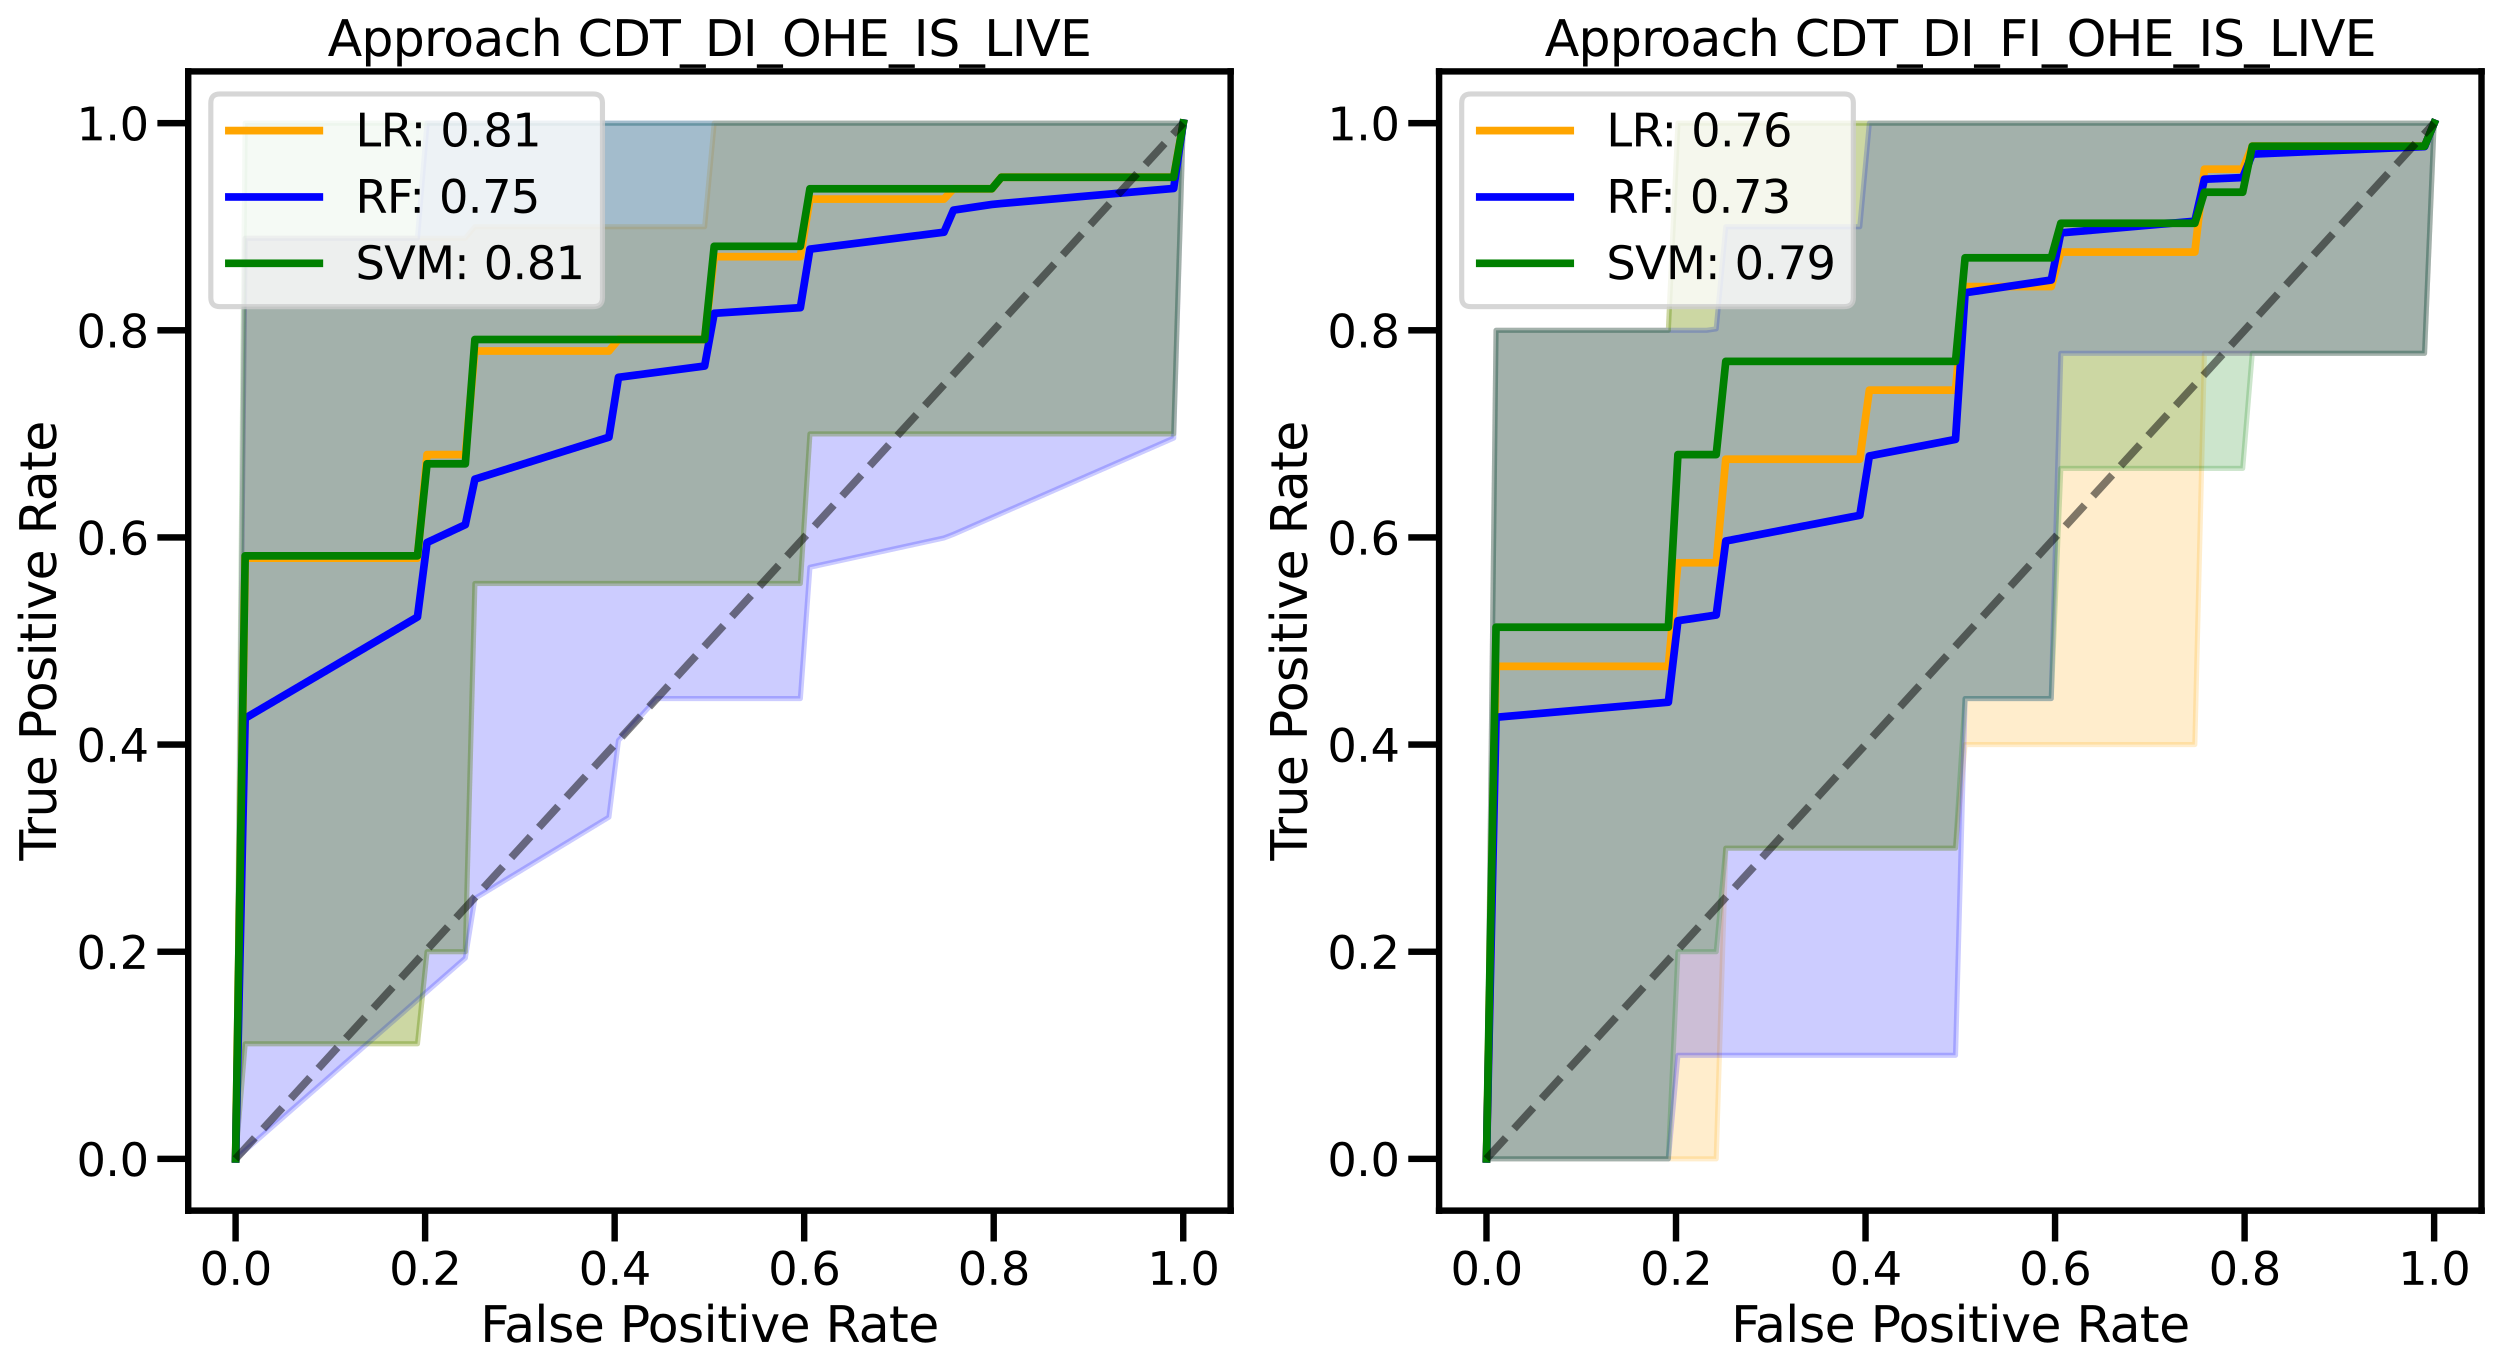 <?xml version="1.0" encoding="utf-8" standalone="no"?>
<!DOCTYPE svg PUBLIC "-//W3C//DTD SVG 1.1//EN"
  "http://www.w3.org/Graphics/SVG/1.1/DTD/svg11.dtd">
<svg xmlns:xlink="http://www.w3.org/1999/xlink" width="973.271pt" height="533.625pt" viewBox="0 0 973.271 533.625" xmlns="http://www.w3.org/2000/svg" version="1.1">
 <defs>
  <style type="text/css">*{stroke-linejoin: round; stroke-linecap: butt}</style>
 </defs>
 <g id="figure_1">
  <g id="patch_1">
   <path d="M 0 533.625 
L 973.271 533.625 
L 973.271 0 
L 0 0 
z
" style="fill: #ffffff"/>
  </g>
  <g id="axes_1">
   <g id="patch_2">
    <path d="M 73.272 471.309 
L 479.09 471.309 
L 479.09 27.789 
L 73.272 27.789 
z
" style="fill: #ffffff"/>
   </g>
   <g id="PolyCollection_1">
    <defs>
     <path id="m59dfd7f782" d="M 91.718 -82.475 
L 91.718 -82.475 
L 95.444 -127.275 
L 99.171 -127.275 
L 102.897 -127.275 
L 106.624 -127.275 
L 110.35 -127.275 
L 114.077 -127.275 
L 117.803 -127.275 
L 121.53 -127.275 
L 125.256 -127.275 
L 128.983 -127.275 
L 132.71 -127.275 
L 136.436 -127.275 
L 140.163 -127.275 
L 143.889 -127.275 
L 147.616 -127.275 
L 151.342 -127.275 
L 155.069 -127.275 
L 158.795 -127.275 
L 162.522 -127.275 
L 166.248 -163.115 
L 169.975 -163.115 
L 173.701 -163.115 
L 177.428 -163.115 
L 181.154 -163.115 
L 184.881 -306.476 
L 188.607 -306.476 
L 192.334 -306.476 
L 196.06 -306.476 
L 199.787 -306.476 
L 203.513 -306.476 
L 207.24 -306.476 
L 210.966 -306.476 
L 214.693 -306.476 
L 218.42 -306.476 
L 222.146 -306.476 
L 225.873 -306.476 
L 229.599 -306.476 
L 233.326 -306.476 
L 237.052 -306.476 
L 240.779 -306.476 
L 244.505 -306.476 
L 248.232 -306.476 
L 251.958 -306.476 
L 255.685 -306.476 
L 259.411 -306.476 
L 263.138 -306.476 
L 266.864 -306.476 
L 270.591 -306.476 
L 274.317 -306.476 
L 278.044 -306.476 
L 281.77 -306.476 
L 285.497 -306.476 
L 289.223 -306.476 
L 292.95 -306.476 
L 296.676 -306.476 
L 300.403 -306.476 
L 304.13 -306.476 
L 307.856 -306.476 
L 311.583 -306.476 
L 315.309 -364.716 
L 319.036 -364.716 
L 322.762 -364.716 
L 326.489 -364.716 
L 330.215 -364.716 
L 333.942 -364.716 
L 337.668 -364.716 
L 341.395 -364.716 
L 345.121 -364.716 
L 348.848 -364.716 
L 352.574 -364.716 
L 356.301 -364.716 
L 360.027 -364.716 
L 363.754 -364.716 
L 367.48 -364.716 
L 371.207 -364.716 
L 374.933 -364.716 
L 378.66 -364.716 
L 382.386 -364.716 
L 386.113 -364.716 
L 389.839 -364.716 
L 393.566 -364.716 
L 397.293 -364.716 
L 401.019 -364.716 
L 404.746 -364.716 
L 408.472 -364.716 
L 412.199 -364.716 
L 415.925 -364.716 
L 419.652 -364.716 
L 423.378 -364.716 
L 427.105 -364.716 
L 430.831 -364.716 
L 434.558 -364.716 
L 438.284 -364.716 
L 442.011 -364.716 
L 445.737 -364.716 
L 449.464 -364.716 
L 453.19 -364.716 
L 456.917 -364.716 
L 460.643 -485.675 
L 460.643 -485.675 
L 460.643 -485.675 
L 456.917 -485.675 
L 453.19 -485.675 
L 449.464 -485.675 
L 445.737 -485.675 
L 442.011 -485.675 
L 438.284 -485.675 
L 434.558 -485.675 
L 430.831 -485.675 
L 427.105 -485.675 
L 423.378 -485.675 
L 419.652 -485.675 
L 415.925 -485.675 
L 412.199 -485.675 
L 408.472 -485.675 
L 404.746 -485.675 
L 401.019 -485.675 
L 397.293 -485.675 
L 393.566 -485.675 
L 389.839 -485.675 
L 386.113 -485.675 
L 382.386 -485.675 
L 378.66 -485.675 
L 374.933 -485.675 
L 371.207 -485.675 
L 367.48 -485.675 
L 363.754 -485.675 
L 360.027 -485.675 
L 356.301 -485.675 
L 352.574 -485.675 
L 348.848 -485.675 
L 345.121 -485.675 
L 341.395 -485.675 
L 337.668 -485.675 
L 333.942 -485.675 
L 330.215 -485.675 
L 326.489 -485.675 
L 322.762 -485.675 
L 319.036 -485.675 
L 315.309 -485.675 
L 311.583 -485.675 
L 307.856 -485.675 
L 304.13 -485.675 
L 300.403 -485.675 
L 296.676 -485.675 
L 292.95 -485.675 
L 289.223 -485.675 
L 285.497 -485.675 
L 281.77 -485.675 
L 278.044 -485.675 
L 274.317 -445.356 
L 270.591 -445.356 
L 266.864 -445.356 
L 263.138 -445.356 
L 259.411 -445.356 
L 255.685 -445.356 
L 251.958 -445.356 
L 248.232 -445.356 
L 244.505 -445.356 
L 240.779 -445.356 
L 237.052 -445.356 
L 233.326 -445.356 
L 229.599 -445.356 
L 225.873 -445.356 
L 222.146 -445.356 
L 218.42 -445.356 
L 214.693 -445.356 
L 210.966 -445.356 
L 207.24 -445.356 
L 203.513 -445.356 
L 199.787 -445.356 
L 196.06 -445.356 
L 192.334 -445.356 
L 188.607 -445.356 
L 184.881 -445.356 
L 181.154 -440.875 
L 177.428 -440.875 
L 173.701 -440.875 
L 169.975 -440.875 
L 166.248 -440.875 
L 162.522 -440.875 
L 158.795 -440.875 
L 155.069 -440.875 
L 151.342 -440.875 
L 147.616 -440.875 
L 143.889 -440.875 
L 140.163 -440.875 
L 136.436 -440.875 
L 132.71 -440.875 
L 128.983 -440.875 
L 125.256 -440.875 
L 121.53 -440.875 
L 117.803 -440.875 
L 114.077 -440.875 
L 110.35 -440.875 
L 106.624 -440.875 
L 102.897 -440.875 
L 99.171 -440.875 
L 95.444 -440.875 
L 91.718 -82.475 
z
" style="stroke: #ffa500; stroke-opacity: 0.2; stroke-width: 2"/>
    </defs>
    <g clip-path="url(#pe383bc30fd)">
     <use xlink:href="#m59dfd7f782" x="0" y="533.625" style="fill: #ffa500; fill-opacity: 0.2; stroke: #ffa500; stroke-opacity: 0.2; stroke-width: 2"/>
    </g>
   </g>
   <g id="PolyCollection_2">
    <defs>
     <path id="m01786fab90" d="M 91.718 -82.475 
L 91.718 -82.475 
L 95.444 -85.734 
L 99.171 -88.992 
L 102.897 -92.25 
L 106.624 -95.508 
L 110.35 -98.766 
L 114.077 -102.025 
L 117.803 -105.283 
L 121.53 -108.541 
L 125.256 -111.799 
L 128.983 -115.057 
L 132.71 -118.316 
L 136.436 -121.574 
L 140.163 -124.832 
L 143.889 -128.09 
L 147.616 -131.348 
L 151.342 -134.606 
L 155.069 -137.865 
L 158.795 -141.123 
L 162.522 -144.381 
L 166.248 -147.639 
L 169.975 -150.897 
L 173.701 -154.155 
L 177.428 -157.414 
L 181.154 -160.672 
L 184.881 -183.841 
L 188.607 -186.104 
L 192.334 -188.366 
L 196.06 -190.629 
L 199.787 -192.892 
L 203.513 -195.154 
L 207.24 -197.417 
L 210.966 -199.68 
L 214.693 -201.942 
L 218.42 -204.205 
L 222.146 -206.467 
L 225.873 -208.73 
L 229.599 -210.993 
L 233.326 -213.255 
L 237.052 -215.518 
L 240.779 -245.385 
L 244.505 -249.457 
L 248.232 -253.53 
L 251.958 -257.603 
L 255.685 -261.675 
L 259.411 -261.675 
L 263.138 -261.675 
L 266.864 -261.675 
L 270.591 -261.675 
L 274.317 -261.675 
L 278.044 -261.675 
L 281.77 -261.675 
L 285.497 -261.675 
L 289.223 -261.675 
L 292.95 -261.675 
L 296.676 -261.675 
L 300.403 -261.675 
L 304.13 -261.675 
L 307.856 -261.675 
L 311.583 -261.675 
L 315.309 -312.788 
L 319.036 -313.603 
L 322.762 -314.417 
L 326.489 -315.232 
L 330.215 -316.046 
L 333.942 -316.861 
L 337.668 -317.675 
L 341.395 -318.49 
L 345.121 -319.305 
L 348.848 -320.119 
L 352.574 -320.934 
L 356.301 -321.748 
L 360.027 -322.563 
L 363.754 -323.377 
L 367.48 -324.192 
L 371.207 -325.617 
L 374.933 -327.246 
L 378.66 -328.875 
L 382.386 -330.505 
L 386.113 -332.134 
L 389.839 -333.763 
L 393.566 -335.392 
L 397.293 -337.021 
L 401.019 -338.65 
L 404.746 -340.279 
L 408.472 -341.908 
L 412.199 -343.537 
L 415.925 -345.166 
L 419.652 -346.796 
L 423.378 -348.425 
L 427.105 -350.054 
L 430.831 -351.683 
L 434.558 -353.312 
L 438.284 -354.941 
L 442.011 -356.57 
L 445.737 -358.199 
L 449.464 -359.828 
L 453.19 -361.457 
L 456.917 -363.086 
L 460.643 -485.675 
L 460.643 -485.675 
L 460.643 -485.675 
L 456.917 -485.675 
L 453.19 -485.675 
L 449.464 -485.675 
L 445.737 -485.675 
L 442.011 -485.675 
L 438.284 -485.675 
L 434.558 -485.675 
L 430.831 -485.675 
L 427.105 -485.675 
L 423.378 -485.675 
L 419.652 -485.675 
L 415.925 -485.675 
L 412.199 -485.675 
L 408.472 -485.675 
L 404.746 -485.675 
L 401.019 -485.675 
L 397.293 -485.675 
L 393.566 -485.675 
L 389.839 -485.675 
L 386.113 -485.675 
L 382.386 -485.675 
L 378.66 -485.675 
L 374.933 -485.675 
L 371.207 -485.675 
L 367.48 -485.675 
L 363.754 -485.675 
L 360.027 -485.675 
L 356.301 -485.675 
L 352.574 -485.675 
L 348.848 -485.675 
L 345.121 -485.675 
L 341.395 -485.675 
L 337.668 -485.675 
L 333.942 -485.675 
L 330.215 -485.675 
L 326.489 -485.675 
L 322.762 -485.675 
L 319.036 -485.675 
L 315.309 -485.675 
L 311.583 -485.675 
L 307.856 -485.675 
L 304.13 -485.675 
L 300.403 -485.675 
L 296.676 -485.675 
L 292.95 -485.675 
L 289.223 -485.675 
L 285.497 -485.675 
L 281.77 -485.675 
L 278.044 -485.675 
L 274.317 -485.675 
L 270.591 -485.675 
L 266.864 -485.675 
L 263.138 -485.675 
L 259.411 -485.675 
L 255.685 -485.675 
L 251.958 -485.675 
L 248.232 -485.675 
L 244.505 -485.675 
L 240.779 -485.675 
L 237.052 -485.675 
L 233.326 -485.675 
L 229.599 -485.675 
L 225.873 -485.675 
L 222.146 -485.675 
L 218.42 -485.675 
L 214.693 -485.675 
L 210.966 -485.675 
L 207.24 -485.675 
L 203.513 -485.675 
L 199.787 -485.675 
L 196.06 -485.675 
L 192.334 -485.675 
L 188.607 -485.675 
L 184.881 -485.675 
L 181.154 -485.675 
L 177.428 -485.675 
L 173.701 -485.675 
L 169.975 -485.675 
L 166.248 -485.675 
L 162.522 -440.875 
L 158.795 -440.875 
L 155.069 -440.875 
L 151.342 -440.875 
L 147.616 -440.875 
L 143.889 -440.875 
L 140.163 -440.875 
L 136.436 -440.875 
L 132.71 -440.875 
L 128.983 -440.875 
L 125.256 -440.875 
L 121.53 -440.875 
L 117.803 -440.875 
L 114.077 -440.875 
L 110.35 -440.875 
L 106.624 -440.875 
L 102.897 -440.875 
L 99.171 -440.875 
L 95.444 -440.875 
L 91.718 -82.475 
z
" style="stroke: #0000ff; stroke-opacity: 0.2; stroke-width: 2"/>
    </defs>
    <g clip-path="url(#pe383bc30fd)">
     <use xlink:href="#m01786fab90" x="0" y="533.625" style="fill: #0000ff; fill-opacity: 0.2; stroke: #0000ff; stroke-opacity: 0.2; stroke-width: 2"/>
    </g>
   </g>
   <g id="PolyCollection_3">
    <defs>
     <path id="mc2bc94802f" d="M 91.718 -82.475 
L 91.718 -82.475 
L 95.444 -127.275 
L 99.171 -127.275 
L 102.897 -127.275 
L 106.624 -127.275 
L 110.35 -127.275 
L 114.077 -127.275 
L 117.803 -127.275 
L 121.53 -127.275 
L 125.256 -127.275 
L 128.983 -127.275 
L 132.71 -127.275 
L 136.436 -127.275 
L 140.163 -127.275 
L 143.889 -127.275 
L 147.616 -127.275 
L 151.342 -127.275 
L 155.069 -127.275 
L 158.795 -127.275 
L 162.522 -127.275 
L 166.248 -163.115 
L 169.975 -163.115 
L 173.701 -163.115 
L 177.428 -163.115 
L 181.154 -163.115 
L 184.881 -306.476 
L 188.607 -306.476 
L 192.334 -306.476 
L 196.06 -306.476 
L 199.787 -306.476 
L 203.513 -306.476 
L 207.24 -306.476 
L 210.966 -306.476 
L 214.693 -306.476 
L 218.42 -306.476 
L 222.146 -306.476 
L 225.873 -306.476 
L 229.599 -306.476 
L 233.326 -306.476 
L 237.052 -306.476 
L 240.779 -306.476 
L 244.505 -306.476 
L 248.232 -306.476 
L 251.958 -306.476 
L 255.685 -306.476 
L 259.411 -306.476 
L 263.138 -306.476 
L 266.864 -306.476 
L 270.591 -306.476 
L 274.317 -306.476 
L 278.044 -306.476 
L 281.77 -306.476 
L 285.497 -306.476 
L 289.223 -306.476 
L 292.95 -306.476 
L 296.676 -306.476 
L 300.403 -306.476 
L 304.13 -306.476 
L 307.856 -306.476 
L 311.583 -306.476 
L 315.309 -364.716 
L 319.036 -364.716 
L 322.762 -364.716 
L 326.489 -364.716 
L 330.215 -364.716 
L 333.942 -364.716 
L 337.668 -364.716 
L 341.395 -364.716 
L 345.121 -364.716 
L 348.848 -364.716 
L 352.574 -364.716 
L 356.301 -364.716 
L 360.027 -364.716 
L 363.754 -364.716 
L 367.48 -364.716 
L 371.207 -364.716 
L 374.933 -364.716 
L 378.66 -364.716 
L 382.386 -364.716 
L 386.113 -364.716 
L 389.839 -364.716 
L 393.566 -364.716 
L 397.293 -364.716 
L 401.019 -364.716 
L 404.746 -364.716 
L 408.472 -364.716 
L 412.199 -364.716 
L 415.925 -364.716 
L 419.652 -364.716 
L 423.378 -364.716 
L 427.105 -364.716 
L 430.831 -364.716 
L 434.558 -364.716 
L 438.284 -364.716 
L 442.011 -364.716 
L 445.737 -364.716 
L 449.464 -364.716 
L 453.19 -364.716 
L 456.917 -364.716 
L 460.643 -485.675 
L 460.643 -485.675 
L 460.643 -485.675 
L 456.917 -485.675 
L 453.19 -485.675 
L 449.464 -485.675 
L 445.737 -485.675 
L 442.011 -485.675 
L 438.284 -485.675 
L 434.558 -485.675 
L 430.831 -485.675 
L 427.105 -485.675 
L 423.378 -485.675 
L 419.652 -485.675 
L 415.925 -485.675 
L 412.199 -485.675 
L 408.472 -485.675 
L 404.746 -485.675 
L 401.019 -485.675 
L 397.293 -485.675 
L 393.566 -485.675 
L 389.839 -485.675 
L 386.113 -485.675 
L 382.386 -485.675 
L 378.66 -485.675 
L 374.933 -485.675 
L 371.207 -485.675 
L 367.48 -485.675 
L 363.754 -485.675 
L 360.027 -485.675 
L 356.301 -485.675 
L 352.574 -485.675 
L 348.848 -485.675 
L 345.121 -485.675 
L 341.395 -485.675 
L 337.668 -485.675 
L 333.942 -485.675 
L 330.215 -485.675 
L 326.489 -485.675 
L 322.762 -485.675 
L 319.036 -485.675 
L 315.309 -485.675 
L 311.583 -485.675 
L 307.856 -485.675 
L 304.13 -485.675 
L 300.403 -485.675 
L 296.676 -485.675 
L 292.95 -485.675 
L 289.223 -485.675 
L 285.497 -485.675 
L 281.77 -485.675 
L 278.044 -485.675 
L 274.317 -485.675 
L 270.591 -485.675 
L 266.864 -485.675 
L 263.138 -485.675 
L 259.411 -485.675 
L 255.685 -485.675 
L 251.958 -485.675 
L 248.232 -485.675 
L 244.505 -485.675 
L 240.779 -485.675 
L 237.052 -485.675 
L 233.326 -485.675 
L 229.599 -485.675 
L 225.873 -485.675 
L 222.146 -485.675 
L 218.42 -485.675 
L 214.693 -485.675 
L 210.966 -485.675 
L 207.24 -485.675 
L 203.513 -485.675 
L 199.787 -485.675 
L 196.06 -485.675 
L 192.334 -485.675 
L 188.607 -485.675 
L 184.881 -485.675 
L 181.154 -485.675 
L 177.428 -485.675 
L 173.701 -485.675 
L 169.975 -485.675 
L 166.248 -485.675 
L 162.522 -485.675 
L 158.795 -485.675 
L 155.069 -485.675 
L 151.342 -485.675 
L 147.616 -485.675 
L 143.889 -485.675 
L 140.163 -485.675 
L 136.436 -485.675 
L 132.71 -485.675 
L 128.983 -485.675 
L 125.256 -485.675 
L 121.53 -485.675 
L 117.803 -485.675 
L 114.077 -485.675 
L 110.35 -485.675 
L 106.624 -485.675 
L 102.897 -485.675 
L 99.171 -485.675 
L 95.444 -485.675 
L 91.718 -82.475 
z
" style="stroke: #008000; stroke-opacity: 0.2; stroke-width: 2"/>
    </defs>
    <g clip-path="url(#pe383bc30fd)">
     <use xlink:href="#mc2bc94802f" x="0" y="533.625" style="fill: #008000; fill-opacity: 0.2; stroke: #008000; stroke-opacity: 0.2; stroke-width: 2"/>
    </g>
   </g>
   <g id="matplotlib.axis_1">
    <g id="xtick_1">
     <g id="line2d_1">
      <defs>
       <path id="mdf000ab82a" d="M 0 0 
L 0 12 
" style="stroke: #000000; stroke-width: 2.5"/>
      </defs>
      <g>
       <use xlink:href="#mdf000ab82a" x="91.718" y="471.309" style="stroke: #000000; stroke-width: 2.5"/>
      </g>
     </g>
     <g id="text_1">
      <!-- 0.0 -->
      <g transform="translate(77.723 500.182) scale(0.176 -0.176)">
       <defs>
        <path id="DejaVuSans-30" d="M 2034 4250 
Q 1547 4250 1301 3770 
Q 1056 3291 1056 2328 
Q 1056 1369 1301 889 
Q 1547 409 2034 409 
Q 2525 409 2770 889 
Q 3016 1369 3016 2328 
Q 3016 3291 2770 3770 
Q 2525 4250 2034 4250 
z
M 2034 4750 
Q 2819 4750 3233 4129 
Q 3647 3509 3647 2328 
Q 3647 1150 3233 529 
Q 2819 -91 2034 -91 
Q 1250 -91 836 529 
Q 422 1150 422 2328 
Q 422 3509 836 4129 
Q 1250 4750 2034 4750 
z
" transform="scale(0.016)"/>
        <path id="DejaVuSans-2e" d="M 684 794 
L 1344 794 
L 1344 0 
L 684 0 
L 684 794 
z
" transform="scale(0.016)"/>
       </defs>
       <use xlink:href="#DejaVuSans-30"/>
       <use xlink:href="#DejaVuSans-2e" x="63.623"/>
       <use xlink:href="#DejaVuSans-30" x="95.41"/>
      </g>
     </g>
    </g>
    <g id="xtick_2">
     <g id="line2d_2">
      <g>
       <use xlink:href="#mdf000ab82a" x="165.503" y="471.309" style="stroke: #000000; stroke-width: 2.5"/>
      </g>
     </g>
     <g id="text_2">
      <!-- 0.2 -->
      <g transform="translate(151.508 500.182) scale(0.176 -0.176)">
       <defs>
        <path id="DejaVuSans-32" d="M 1228 531 
L 3431 531 
L 3431 0 
L 469 0 
L 469 531 
Q 828 903 1448 1529 
Q 2069 2156 2228 2338 
Q 2531 2678 2651 2914 
Q 2772 3150 2772 3378 
Q 2772 3750 2511 3984 
Q 2250 4219 1831 4219 
Q 1534 4219 1204 4116 
Q 875 4013 500 3803 
L 500 4441 
Q 881 4594 1212 4672 
Q 1544 4750 1819 4750 
Q 2544 4750 2975 4387 
Q 3406 4025 3406 3419 
Q 3406 3131 3298 2873 
Q 3191 2616 2906 2266 
Q 2828 2175 2409 1742 
Q 1991 1309 1228 531 
z
" transform="scale(0.016)"/>
       </defs>
       <use xlink:href="#DejaVuSans-30"/>
       <use xlink:href="#DejaVuSans-2e" x="63.623"/>
       <use xlink:href="#DejaVuSans-32" x="95.41"/>
      </g>
     </g>
    </g>
    <g id="xtick_3">
     <g id="line2d_3">
      <g>
       <use xlink:href="#mdf000ab82a" x="239.288" y="471.309" style="stroke: #000000; stroke-width: 2.5"/>
      </g>
     </g>
     <g id="text_3">
      <!-- 0.4 -->
      <g transform="translate(225.293 500.182) scale(0.176 -0.176)">
       <defs>
        <path id="DejaVuSans-34" d="M 2419 4116 
L 825 1625 
L 2419 1625 
L 2419 4116 
z
M 2253 4666 
L 3047 4666 
L 3047 1625 
L 3713 1625 
L 3713 1100 
L 3047 1100 
L 3047 0 
L 2419 0 
L 2419 1100 
L 313 1100 
L 313 1709 
L 2253 4666 
z
" transform="scale(0.016)"/>
       </defs>
       <use xlink:href="#DejaVuSans-30"/>
       <use xlink:href="#DejaVuSans-2e" x="63.623"/>
       <use xlink:href="#DejaVuSans-34" x="95.41"/>
      </g>
     </g>
    </g>
    <g id="xtick_4">
     <g id="line2d_4">
      <g>
       <use xlink:href="#mdf000ab82a" x="313.073" y="471.309" style="stroke: #000000; stroke-width: 2.5"/>
      </g>
     </g>
     <g id="text_4">
      <!-- 0.6 -->
      <g transform="translate(299.078 500.182) scale(0.176 -0.176)">
       <defs>
        <path id="DejaVuSans-36" d="M 2113 2584 
Q 1688 2584 1439 2293 
Q 1191 2003 1191 1497 
Q 1191 994 1439 701 
Q 1688 409 2113 409 
Q 2538 409 2786 701 
Q 3034 994 3034 1497 
Q 3034 2003 2786 2293 
Q 2538 2584 2113 2584 
z
M 3366 4563 
L 3366 3988 
Q 3128 4100 2886 4159 
Q 2644 4219 2406 4219 
Q 1781 4219 1451 3797 
Q 1122 3375 1075 2522 
Q 1259 2794 1537 2939 
Q 1816 3084 2150 3084 
Q 2853 3084 3261 2657 
Q 3669 2231 3669 1497 
Q 3669 778 3244 343 
Q 2819 -91 2113 -91 
Q 1303 -91 875 529 
Q 447 1150 447 2328 
Q 447 3434 972 4092 
Q 1497 4750 2381 4750 
Q 2619 4750 2861 4703 
Q 3103 4656 3366 4563 
z
" transform="scale(0.016)"/>
       </defs>
       <use xlink:href="#DejaVuSans-30"/>
       <use xlink:href="#DejaVuSans-2e" x="63.623"/>
       <use xlink:href="#DejaVuSans-36" x="95.41"/>
      </g>
     </g>
    </g>
    <g id="xtick_5">
     <g id="line2d_5">
      <g>
       <use xlink:href="#mdf000ab82a" x="386.858" y="471.309" style="stroke: #000000; stroke-width: 2.5"/>
      </g>
     </g>
     <g id="text_5">
      <!-- 0.8 -->
      <g transform="translate(372.864 500.182) scale(0.176 -0.176)">
       <defs>
        <path id="DejaVuSans-38" d="M 2034 2216 
Q 1584 2216 1326 1975 
Q 1069 1734 1069 1313 
Q 1069 891 1326 650 
Q 1584 409 2034 409 
Q 2484 409 2743 651 
Q 3003 894 3003 1313 
Q 3003 1734 2745 1975 
Q 2488 2216 2034 2216 
z
M 1403 2484 
Q 997 2584 770 2862 
Q 544 3141 544 3541 
Q 544 4100 942 4425 
Q 1341 4750 2034 4750 
Q 2731 4750 3128 4425 
Q 3525 4100 3525 3541 
Q 3525 3141 3298 2862 
Q 3072 2584 2669 2484 
Q 3125 2378 3379 2068 
Q 3634 1759 3634 1313 
Q 3634 634 3220 271 
Q 2806 -91 2034 -91 
Q 1263 -91 848 271 
Q 434 634 434 1313 
Q 434 1759 690 2068 
Q 947 2378 1403 2484 
z
M 1172 3481 
Q 1172 3119 1398 2916 
Q 1625 2713 2034 2713 
Q 2441 2713 2670 2916 
Q 2900 3119 2900 3481 
Q 2900 3844 2670 4047 
Q 2441 4250 2034 4250 
Q 1625 4250 1398 4047 
Q 1172 3844 1172 3481 
z
" transform="scale(0.016)"/>
       </defs>
       <use xlink:href="#DejaVuSans-30"/>
       <use xlink:href="#DejaVuSans-2e" x="63.623"/>
       <use xlink:href="#DejaVuSans-38" x="95.41"/>
      </g>
     </g>
    </g>
    <g id="xtick_6">
     <g id="line2d_6">
      <g>
       <use xlink:href="#mdf000ab82a" x="460.643" y="471.309" style="stroke: #000000; stroke-width: 2.5"/>
      </g>
     </g>
     <g id="text_6">
      <!-- 1.0 -->
      <g transform="translate(446.649 500.182) scale(0.176 -0.176)">
       <defs>
        <path id="DejaVuSans-31" d="M 794 531 
L 1825 531 
L 1825 4091 
L 703 3866 
L 703 4441 
L 1819 4666 
L 2450 4666 
L 2450 531 
L 3481 531 
L 3481 0 
L 794 0 
L 794 531 
z
" transform="scale(0.016)"/>
       </defs>
       <use xlink:href="#DejaVuSans-31"/>
       <use xlink:href="#DejaVuSans-2e" x="63.623"/>
       <use xlink:href="#DejaVuSans-30" x="95.41"/>
      </g>
     </g>
    </g>
    <g id="text_7">
     <!-- False Positive Rate -->
     <g transform="translate(186.965 522.432) scale(0.192 -0.192)">
      <defs>
       <path id="DejaVuSans-46" d="M 628 4666 
L 3309 4666 
L 3309 4134 
L 1259 4134 
L 1259 2759 
L 3109 2759 
L 3109 2228 
L 1259 2228 
L 1259 0 
L 628 0 
L 628 4666 
z
" transform="scale(0.016)"/>
       <path id="DejaVuSans-61" d="M 2194 1759 
Q 1497 1759 1228 1600 
Q 959 1441 959 1056 
Q 959 750 1161 570 
Q 1363 391 1709 391 
Q 2188 391 2477 730 
Q 2766 1069 2766 1631 
L 2766 1759 
L 2194 1759 
z
M 3341 1997 
L 3341 0 
L 2766 0 
L 2766 531 
Q 2569 213 2275 61 
Q 1981 -91 1556 -91 
Q 1019 -91 701 211 
Q 384 513 384 1019 
Q 384 1609 779 1909 
Q 1175 2209 1959 2209 
L 2766 2209 
L 2766 2266 
Q 2766 2663 2505 2880 
Q 2244 3097 1772 3097 
Q 1472 3097 1187 3025 
Q 903 2953 641 2809 
L 641 3341 
Q 956 3463 1253 3523 
Q 1550 3584 1831 3584 
Q 2591 3584 2966 3190 
Q 3341 2797 3341 1997 
z
" transform="scale(0.016)"/>
       <path id="DejaVuSans-6c" d="M 603 4863 
L 1178 4863 
L 1178 0 
L 603 0 
L 603 4863 
z
" transform="scale(0.016)"/>
       <path id="DejaVuSans-73" d="M 2834 3397 
L 2834 2853 
Q 2591 2978 2328 3040 
Q 2066 3103 1784 3103 
Q 1356 3103 1142 2972 
Q 928 2841 928 2578 
Q 928 2378 1081 2264 
Q 1234 2150 1697 2047 
L 1894 2003 
Q 2506 1872 2764 1633 
Q 3022 1394 3022 966 
Q 3022 478 2636 193 
Q 2250 -91 1575 -91 
Q 1294 -91 989 -36 
Q 684 19 347 128 
L 347 722 
Q 666 556 975 473 
Q 1284 391 1588 391 
Q 1994 391 2212 530 
Q 2431 669 2431 922 
Q 2431 1156 2273 1281 
Q 2116 1406 1581 1522 
L 1381 1569 
Q 847 1681 609 1914 
Q 372 2147 372 2553 
Q 372 3047 722 3315 
Q 1072 3584 1716 3584 
Q 2034 3584 2315 3537 
Q 2597 3491 2834 3397 
z
" transform="scale(0.016)"/>
       <path id="DejaVuSans-65" d="M 3597 1894 
L 3597 1613 
L 953 1613 
Q 991 1019 1311 708 
Q 1631 397 2203 397 
Q 2534 397 2845 478 
Q 3156 559 3463 722 
L 3463 178 
Q 3153 47 2828 -22 
Q 2503 -91 2169 -91 
Q 1331 -91 842 396 
Q 353 884 353 1716 
Q 353 2575 817 3079 
Q 1281 3584 2069 3584 
Q 2775 3584 3186 3129 
Q 3597 2675 3597 1894 
z
M 3022 2063 
Q 3016 2534 2758 2815 
Q 2500 3097 2075 3097 
Q 1594 3097 1305 2825 
Q 1016 2553 972 2059 
L 3022 2063 
z
" transform="scale(0.016)"/>
       <path id="DejaVuSans-20" transform="scale(0.016)"/>
       <path id="DejaVuSans-50" d="M 1259 4147 
L 1259 2394 
L 2053 2394 
Q 2494 2394 2734 2622 
Q 2975 2850 2975 3272 
Q 2975 3691 2734 3919 
Q 2494 4147 2053 4147 
L 1259 4147 
z
M 628 4666 
L 2053 4666 
Q 2838 4666 3239 4311 
Q 3641 3956 3641 3272 
Q 3641 2581 3239 2228 
Q 2838 1875 2053 1875 
L 1259 1875 
L 1259 0 
L 628 0 
L 628 4666 
z
" transform="scale(0.016)"/>
       <path id="DejaVuSans-6f" d="M 1959 3097 
Q 1497 3097 1228 2736 
Q 959 2375 959 1747 
Q 959 1119 1226 758 
Q 1494 397 1959 397 
Q 2419 397 2687 759 
Q 2956 1122 2956 1747 
Q 2956 2369 2687 2733 
Q 2419 3097 1959 3097 
z
M 1959 3584 
Q 2709 3584 3137 3096 
Q 3566 2609 3566 1747 
Q 3566 888 3137 398 
Q 2709 -91 1959 -91 
Q 1206 -91 779 398 
Q 353 888 353 1747 
Q 353 2609 779 3096 
Q 1206 3584 1959 3584 
z
" transform="scale(0.016)"/>
       <path id="DejaVuSans-69" d="M 603 3500 
L 1178 3500 
L 1178 0 
L 603 0 
L 603 3500 
z
M 603 4863 
L 1178 4863 
L 1178 4134 
L 603 4134 
L 603 4863 
z
" transform="scale(0.016)"/>
       <path id="DejaVuSans-74" d="M 1172 4494 
L 1172 3500 
L 2356 3500 
L 2356 3053 
L 1172 3053 
L 1172 1153 
Q 1172 725 1289 603 
Q 1406 481 1766 481 
L 2356 481 
L 2356 0 
L 1766 0 
Q 1100 0 847 248 
Q 594 497 594 1153 
L 594 3053 
L 172 3053 
L 172 3500 
L 594 3500 
L 594 4494 
L 1172 4494 
z
" transform="scale(0.016)"/>
       <path id="DejaVuSans-76" d="M 191 3500 
L 800 3500 
L 1894 563 
L 2988 3500 
L 3597 3500 
L 2284 0 
L 1503 0 
L 191 3500 
z
" transform="scale(0.016)"/>
       <path id="DejaVuSans-52" d="M 2841 2188 
Q 3044 2119 3236 1894 
Q 3428 1669 3622 1275 
L 4263 0 
L 3584 0 
L 2988 1197 
Q 2756 1666 2539 1819 
Q 2322 1972 1947 1972 
L 1259 1972 
L 1259 0 
L 628 0 
L 628 4666 
L 2053 4666 
Q 2853 4666 3247 4331 
Q 3641 3997 3641 3322 
Q 3641 2881 3436 2590 
Q 3231 2300 2841 2188 
z
M 1259 4147 
L 1259 2491 
L 2053 2491 
Q 2509 2491 2742 2702 
Q 2975 2913 2975 3322 
Q 2975 3731 2742 3939 
Q 2509 4147 2053 4147 
L 1259 4147 
z
" transform="scale(0.016)"/>
      </defs>
      <use xlink:href="#DejaVuSans-46"/>
      <use xlink:href="#DejaVuSans-61" x="48.395"/>
      <use xlink:href="#DejaVuSans-6c" x="109.674"/>
      <use xlink:href="#DejaVuSans-73" x="137.457"/>
      <use xlink:href="#DejaVuSans-65" x="189.557"/>
      <use xlink:href="#DejaVuSans-20" x="251.08"/>
      <use xlink:href="#DejaVuSans-50" x="282.867"/>
      <use xlink:href="#DejaVuSans-6f" x="339.545"/>
      <use xlink:href="#DejaVuSans-73" x="400.727"/>
      <use xlink:href="#DejaVuSans-69" x="452.826"/>
      <use xlink:href="#DejaVuSans-74" x="480.609"/>
      <use xlink:href="#DejaVuSans-69" x="519.818"/>
      <use xlink:href="#DejaVuSans-76" x="547.602"/>
      <use xlink:href="#DejaVuSans-65" x="606.781"/>
      <use xlink:href="#DejaVuSans-20" x="668.305"/>
      <use xlink:href="#DejaVuSans-52" x="700.092"/>
      <use xlink:href="#DejaVuSans-61" x="767.324"/>
      <use xlink:href="#DejaVuSans-74" x="828.604"/>
      <use xlink:href="#DejaVuSans-65" x="867.812"/>
     </g>
    </g>
   </g>
   <g id="matplotlib.axis_2">
    <g id="ytick_1">
     <g id="line2d_7">
      <defs>
       <path id="m5209c09c7a" d="M 0 0 
L -12 0 
" style="stroke: #000000; stroke-width: 2.5"/>
      </defs>
      <g>
       <use xlink:href="#m5209c09c7a" x="73.272" y="451.149" style="stroke: #000000; stroke-width: 2.5"/>
      </g>
     </g>
     <g id="text_8">
      <!-- 0.0 -->
      <g transform="translate(29.782 457.836) scale(0.176 -0.176)">
       <use xlink:href="#DejaVuSans-30"/>
       <use xlink:href="#DejaVuSans-2e" x="63.623"/>
       <use xlink:href="#DejaVuSans-30" x="95.41"/>
      </g>
     </g>
    </g>
    <g id="ytick_2">
     <g id="line2d_8">
      <g>
       <use xlink:href="#m5209c09c7a" x="73.272" y="370.509" style="stroke: #000000; stroke-width: 2.5"/>
      </g>
     </g>
     <g id="text_9">
      <!-- 0.2 -->
      <g transform="translate(29.782 377.196) scale(0.176 -0.176)">
       <use xlink:href="#DejaVuSans-30"/>
       <use xlink:href="#DejaVuSans-2e" x="63.623"/>
       <use xlink:href="#DejaVuSans-32" x="95.41"/>
      </g>
     </g>
    </g>
    <g id="ytick_3">
     <g id="line2d_9">
      <g>
       <use xlink:href="#m5209c09c7a" x="73.272" y="289.869" style="stroke: #000000; stroke-width: 2.5"/>
      </g>
     </g>
     <g id="text_10">
      <!-- 0.4 -->
      <g transform="translate(29.782 296.556) scale(0.176 -0.176)">
       <use xlink:href="#DejaVuSans-30"/>
       <use xlink:href="#DejaVuSans-2e" x="63.623"/>
       <use xlink:href="#DejaVuSans-34" x="95.41"/>
      </g>
     </g>
    </g>
    <g id="ytick_4">
     <g id="line2d_10">
      <g>
       <use xlink:href="#m5209c09c7a" x="73.272" y="209.229" style="stroke: #000000; stroke-width: 2.5"/>
      </g>
     </g>
     <g id="text_11">
      <!-- 0.6 -->
      <g transform="translate(29.782 215.916) scale(0.176 -0.176)">
       <use xlink:href="#DejaVuSans-30"/>
       <use xlink:href="#DejaVuSans-2e" x="63.623"/>
       <use xlink:href="#DejaVuSans-36" x="95.41"/>
      </g>
     </g>
    </g>
    <g id="ytick_5">
     <g id="line2d_11">
      <g>
       <use xlink:href="#m5209c09c7a" x="73.272" y="128.589" style="stroke: #000000; stroke-width: 2.5"/>
      </g>
     </g>
     <g id="text_12">
      <!-- 0.8 -->
      <g transform="translate(29.782 135.276) scale(0.176 -0.176)">
       <use xlink:href="#DejaVuSans-30"/>
       <use xlink:href="#DejaVuSans-2e" x="63.623"/>
       <use xlink:href="#DejaVuSans-38" x="95.41"/>
      </g>
     </g>
    </g>
    <g id="ytick_6">
     <g id="line2d_12">
      <g>
       <use xlink:href="#m5209c09c7a" x="73.272" y="47.949" style="stroke: #000000; stroke-width: 2.5"/>
      </g>
     </g>
     <g id="text_13">
      <!-- 1.0 -->
      <g transform="translate(29.782 54.636) scale(0.176 -0.176)">
       <use xlink:href="#DejaVuSans-31"/>
       <use xlink:href="#DejaVuSans-2e" x="63.623"/>
       <use xlink:href="#DejaVuSans-30" x="95.41"/>
      </g>
     </g>
    </g>
    <g id="text_14">
     <!-- True Positive Rate -->
     <g transform="translate(21.789 335.046) rotate(-90) scale(0.192 -0.192)">
      <defs>
       <path id="DejaVuSans-54" d="M -19 4666 
L 3928 4666 
L 3928 4134 
L 2272 4134 
L 2272 0 
L 1638 0 
L 1638 4134 
L -19 4134 
L -19 4666 
z
" transform="scale(0.016)"/>
       <path id="DejaVuSans-72" d="M 2631 2963 
Q 2534 3019 2420 3045 
Q 2306 3072 2169 3072 
Q 1681 3072 1420 2755 
Q 1159 2438 1159 1844 
L 1159 0 
L 581 0 
L 581 3500 
L 1159 3500 
L 1159 2956 
Q 1341 3275 1631 3429 
Q 1922 3584 2338 3584 
Q 2397 3584 2469 3576 
Q 2541 3569 2628 3553 
L 2631 2963 
z
" transform="scale(0.016)"/>
       <path id="DejaVuSans-75" d="M 544 1381 
L 544 3500 
L 1119 3500 
L 1119 1403 
Q 1119 906 1312 657 
Q 1506 409 1894 409 
Q 2359 409 2629 706 
Q 2900 1003 2900 1516 
L 2900 3500 
L 3475 3500 
L 3475 0 
L 2900 0 
L 2900 538 
Q 2691 219 2414 64 
Q 2138 -91 1772 -91 
Q 1169 -91 856 284 
Q 544 659 544 1381 
z
M 1991 3584 
L 1991 3584 
z
" transform="scale(0.016)"/>
      </defs>
      <use xlink:href="#DejaVuSans-54"/>
      <use xlink:href="#DejaVuSans-72" x="46.334"/>
      <use xlink:href="#DejaVuSans-75" x="87.447"/>
      <use xlink:href="#DejaVuSans-65" x="150.826"/>
      <use xlink:href="#DejaVuSans-20" x="212.35"/>
      <use xlink:href="#DejaVuSans-50" x="244.137"/>
      <use xlink:href="#DejaVuSans-6f" x="300.814"/>
      <use xlink:href="#DejaVuSans-73" x="361.996"/>
      <use xlink:href="#DejaVuSans-69" x="414.096"/>
      <use xlink:href="#DejaVuSans-74" x="441.879"/>
      <use xlink:href="#DejaVuSans-69" x="481.088"/>
      <use xlink:href="#DejaVuSans-76" x="508.871"/>
      <use xlink:href="#DejaVuSans-65" x="568.051"/>
      <use xlink:href="#DejaVuSans-20" x="629.574"/>
      <use xlink:href="#DejaVuSans-52" x="661.361"/>
      <use xlink:href="#DejaVuSans-61" x="728.594"/>
      <use xlink:href="#DejaVuSans-74" x="789.873"/>
      <use xlink:href="#DejaVuSans-65" x="829.082"/>
     </g>
    </g>
   </g>
   <g id="line2d_13">
    <path d="M 91.718 451.149 
L 95.444 217.293 
L 99.171 217.293 
L 102.897 217.293 
L 106.624 217.293 
L 110.35 217.293 
L 114.077 217.293 
L 117.803 217.293 
L 121.53 217.293 
L 125.256 217.293 
L 128.983 217.293 
L 132.71 217.293 
L 136.436 217.293 
L 140.163 217.293 
L 143.889 217.293 
L 147.616 217.293 
L 151.342 217.293 
L 155.069 217.293 
L 158.795 217.293 
L 162.522 217.293 
L 166.248 176.973 
L 169.975 176.973 
L 173.701 176.973 
L 177.428 176.973 
L 181.154 176.973 
L 184.881 136.653 
L 188.607 136.653 
L 192.334 136.653 
L 196.06 136.653 
L 199.787 136.653 
L 203.513 136.653 
L 207.24 136.653 
L 210.966 136.653 
L 214.693 136.653 
L 218.42 136.653 
L 222.146 136.653 
L 225.873 136.653 
L 229.599 136.653 
L 233.326 136.653 
L 237.052 136.653 
L 240.779 132.173 
L 244.505 132.173 
L 248.232 132.173 
L 251.958 132.173 
L 255.685 132.173 
L 259.411 132.173 
L 263.138 132.173 
L 266.864 132.173 
L 270.591 132.173 
L 274.317 132.173 
L 278.044 99.917 
L 281.77 99.917 
L 285.497 99.917 
L 289.223 99.917 
L 292.95 99.917 
L 296.676 99.917 
L 300.403 99.917 
L 304.13 99.917 
L 307.856 99.917 
L 311.583 99.917 
L 315.309 77.517 
L 319.036 77.517 
L 322.762 77.517 
L 326.489 77.517 
L 330.215 77.517 
L 333.942 77.517 
L 337.668 77.517 
L 341.395 77.517 
L 345.121 77.517 
L 348.848 77.517 
L 352.574 77.517 
L 356.301 77.517 
L 360.027 77.517 
L 363.754 77.517 
L 367.48 77.517 
L 371.207 73.485 
L 374.933 73.485 
L 378.66 73.485 
L 382.386 73.485 
L 386.113 73.485 
L 389.839 69.005 
L 393.566 69.005 
L 397.293 69.005 
L 401.019 69.005 
L 404.746 69.005 
L 408.472 69.005 
L 412.199 69.005 
L 415.925 69.005 
L 419.652 69.005 
L 423.378 69.005 
L 427.105 69.005 
L 430.831 69.005 
L 434.558 69.005 
L 438.284 69.005 
L 442.011 69.005 
L 445.737 69.005 
L 449.464 69.005 
L 453.19 69.005 
L 456.917 69.005 
L 460.643 47.949 
" clip-path="url(#pe383bc30fd)" style="fill: none; stroke: #ffa500; stroke-width: 3; stroke-linecap: square"/>
   </g>
   <g id="line2d_14">
    <path d="M 91.718 451.149 
L 95.444 279.615 
L 99.171 277.425 
L 102.897 275.234 
L 106.624 273.044 
L 110.35 270.854 
L 114.077 268.664 
L 117.803 266.473 
L 121.53 264.283 
L 125.256 262.093 
L 128.983 259.903 
L 132.71 257.713 
L 136.436 255.522 
L 140.163 253.332 
L 143.889 251.142 
L 147.616 248.952 
L 151.342 246.761 
L 155.069 244.571 
L 158.795 242.381 
L 162.522 240.191 
L 166.248 211.211 
L 169.975 209.473 
L 173.701 207.736 
L 177.428 205.998 
L 181.154 204.26 
L 184.881 186.537 
L 188.607 185.37 
L 192.334 184.202 
L 196.06 183.035 
L 199.787 181.867 
L 203.513 180.7 
L 207.24 179.532 
L 210.966 178.365 
L 214.693 177.197 
L 218.42 176.029 
L 222.146 174.862 
L 225.873 173.694 
L 229.599 172.527 
L 233.326 171.359 
L 237.052 170.192 
L 240.779 146.896 
L 244.505 146.407 
L 248.232 145.918 
L 251.958 145.43 
L 255.685 144.941 
L 259.411 144.452 
L 263.138 143.964 
L 266.864 143.475 
L 270.591 142.986 
L 274.317 142.497 
L 278.044 121.971 
L 281.77 121.726 
L 285.497 121.482 
L 289.223 121.238 
L 292.95 120.993 
L 296.676 120.749 
L 300.403 120.505 
L 304.13 120.26 
L 307.856 120.016 
L 311.583 119.772 
L 315.309 96.991 
L 319.036 96.521 
L 322.762 96.05 
L 326.489 95.58 
L 330.215 95.109 
L 333.942 94.638 
L 337.668 94.168 
L 341.395 93.697 
L 345.121 93.226 
L 348.848 92.756 
L 352.574 92.285 
L 356.301 91.815 
L 360.027 91.344 
L 363.754 90.873 
L 367.48 90.403 
L 371.207 81.807 
L 374.933 81.255 
L 378.66 80.703 
L 382.386 80.151 
L 386.113 79.599 
L 389.839 79.228 
L 393.566 78.902 
L 397.293 78.576 
L 401.019 78.25 
L 404.746 77.924 
L 408.472 77.598 
L 412.199 77.273 
L 415.925 76.947 
L 419.652 76.621 
L 423.378 76.295 
L 427.105 75.969 
L 430.831 75.644 
L 434.558 75.318 
L 438.284 74.992 
L 442.011 74.666 
L 445.737 74.34 
L 449.464 74.014 
L 453.19 73.689 
L 456.917 73.363 
L 460.643 47.949 
" clip-path="url(#pe383bc30fd)" style="fill: none; stroke: #0000ff; stroke-width: 3; stroke-linecap: square"/>
   </g>
   <g id="line2d_15">
    <path d="M 91.718 451.149 
L 95.444 216.397 
L 99.171 216.397 
L 102.897 216.397 
L 106.624 216.397 
L 110.35 216.397 
L 114.077 216.397 
L 117.803 216.397 
L 121.53 216.397 
L 125.256 216.397 
L 128.983 216.397 
L 132.71 216.397 
L 136.436 216.397 
L 140.163 216.397 
L 143.889 216.397 
L 147.616 216.397 
L 151.342 216.397 
L 155.069 216.397 
L 158.795 216.397 
L 162.522 216.397 
L 166.248 180.557 
L 169.975 180.557 
L 173.701 180.557 
L 177.428 180.557 
L 181.154 180.557 
L 184.881 132.173 
L 188.607 132.173 
L 192.334 132.173 
L 196.06 132.173 
L 199.787 132.173 
L 203.513 132.173 
L 207.24 132.173 
L 210.966 132.173 
L 214.693 132.173 
L 218.42 132.173 
L 222.146 132.173 
L 225.873 132.173 
L 229.599 132.173 
L 233.326 132.173 
L 237.052 132.173 
L 240.779 132.173 
L 244.505 132.173 
L 248.232 132.173 
L 251.958 132.173 
L 255.685 132.173 
L 259.411 132.173 
L 263.138 132.173 
L 266.864 132.173 
L 270.591 132.173 
L 274.317 132.173 
L 278.044 95.885 
L 281.77 95.885 
L 285.497 95.885 
L 289.223 95.885 
L 292.95 95.885 
L 296.676 95.885 
L 300.403 95.885 
L 304.13 95.885 
L 307.856 95.885 
L 311.583 95.885 
L 315.309 73.485 
L 319.036 73.485 
L 322.762 73.485 
L 326.489 73.485 
L 330.215 73.485 
L 333.942 73.485 
L 337.668 73.485 
L 341.395 73.485 
L 345.121 73.485 
L 348.848 73.485 
L 352.574 73.485 
L 356.301 73.485 
L 360.027 73.485 
L 363.754 73.485 
L 367.48 73.485 
L 371.207 73.485 
L 374.933 73.485 
L 378.66 73.485 
L 382.386 73.485 
L 386.113 73.485 
L 389.839 69.005 
L 393.566 69.005 
L 397.293 69.005 
L 401.019 69.005 
L 404.746 69.005 
L 408.472 69.005 
L 412.199 69.005 
L 415.925 69.005 
L 419.652 69.005 
L 423.378 69.005 
L 427.105 69.005 
L 430.831 69.005 
L 434.558 69.005 
L 438.284 69.005 
L 442.011 69.005 
L 445.737 69.005 
L 449.464 69.005 
L 453.19 69.005 
L 456.917 69.005 
L 460.643 47.949 
" clip-path="url(#pe383bc30fd)" style="fill: none; stroke: #008000; stroke-width: 3; stroke-linecap: square"/>
   </g>
   <g id="line2d_16">
    <path d="M 91.718 451.149 
L 460.643 47.949 
" clip-path="url(#pe383bc30fd)" style="fill: none; stroke-dasharray: 11.1,4.8; stroke-dashoffset: 0; stroke: #000000; stroke-opacity: 0.5; stroke-width: 3"/>
   </g>
   <g id="patch_3">
    <path d="M 73.272 471.309 
L 73.272 27.789 
" style="fill: none; stroke: #000000; stroke-width: 2.5; stroke-linejoin: miter; stroke-linecap: square"/>
   </g>
   <g id="patch_4">
    <path d="M 479.09 471.309 
L 479.09 27.789 
" style="fill: none; stroke: #000000; stroke-width: 2.5; stroke-linejoin: miter; stroke-linecap: square"/>
   </g>
   <g id="patch_5">
    <path d="M 73.272 471.309 
L 479.09 471.309 
" style="fill: none; stroke: #000000; stroke-width: 2.5; stroke-linejoin: miter; stroke-linecap: square"/>
   </g>
   <g id="patch_6">
    <path d="M 73.272 27.789 
L 479.09 27.789 
" style="fill: none; stroke: #000000; stroke-width: 2.5; stroke-linejoin: miter; stroke-linecap: square"/>
   </g>
   <g id="text_15">
    <!-- Approach CDT_DI_OHE_IS_LIVE -->
    <g transform="translate(127.558 21.789) scale(0.192 -0.192)">
     <defs>
      <path id="DejaVuSans-41" d="M 2188 4044 
L 1331 1722 
L 3047 1722 
L 2188 4044 
z
M 1831 4666 
L 2547 4666 
L 4325 0 
L 3669 0 
L 3244 1197 
L 1141 1197 
L 716 0 
L 50 0 
L 1831 4666 
z
" transform="scale(0.016)"/>
      <path id="DejaVuSans-70" d="M 1159 525 
L 1159 -1331 
L 581 -1331 
L 581 3500 
L 1159 3500 
L 1159 2969 
Q 1341 3281 1617 3432 
Q 1894 3584 2278 3584 
Q 2916 3584 3314 3078 
Q 3713 2572 3713 1747 
Q 3713 922 3314 415 
Q 2916 -91 2278 -91 
Q 1894 -91 1617 61 
Q 1341 213 1159 525 
z
M 3116 1747 
Q 3116 2381 2855 2742 
Q 2594 3103 2138 3103 
Q 1681 3103 1420 2742 
Q 1159 2381 1159 1747 
Q 1159 1113 1420 752 
Q 1681 391 2138 391 
Q 2594 391 2855 752 
Q 3116 1113 3116 1747 
z
" transform="scale(0.016)"/>
      <path id="DejaVuSans-63" d="M 3122 3366 
L 3122 2828 
Q 2878 2963 2633 3030 
Q 2388 3097 2138 3097 
Q 1578 3097 1268 2742 
Q 959 2388 959 1747 
Q 959 1106 1268 751 
Q 1578 397 2138 397 
Q 2388 397 2633 464 
Q 2878 531 3122 666 
L 3122 134 
Q 2881 22 2623 -34 
Q 2366 -91 2075 -91 
Q 1284 -91 818 406 
Q 353 903 353 1747 
Q 353 2603 823 3093 
Q 1294 3584 2113 3584 
Q 2378 3584 2631 3529 
Q 2884 3475 3122 3366 
z
" transform="scale(0.016)"/>
      <path id="DejaVuSans-68" d="M 3513 2113 
L 3513 0 
L 2938 0 
L 2938 2094 
Q 2938 2591 2744 2837 
Q 2550 3084 2163 3084 
Q 1697 3084 1428 2787 
Q 1159 2491 1159 1978 
L 1159 0 
L 581 0 
L 581 4863 
L 1159 4863 
L 1159 2956 
Q 1366 3272 1645 3428 
Q 1925 3584 2291 3584 
Q 2894 3584 3203 3211 
Q 3513 2838 3513 2113 
z
" transform="scale(0.016)"/>
      <path id="DejaVuSans-43" d="M 4122 4306 
L 4122 3641 
Q 3803 3938 3442 4084 
Q 3081 4231 2675 4231 
Q 1875 4231 1450 3742 
Q 1025 3253 1025 2328 
Q 1025 1406 1450 917 
Q 1875 428 2675 428 
Q 3081 428 3442 575 
Q 3803 722 4122 1019 
L 4122 359 
Q 3791 134 3420 21 
Q 3050 -91 2638 -91 
Q 1578 -91 968 557 
Q 359 1206 359 2328 
Q 359 3453 968 4101 
Q 1578 4750 2638 4750 
Q 3056 4750 3426 4639 
Q 3797 4528 4122 4306 
z
" transform="scale(0.016)"/>
      <path id="DejaVuSans-44" d="M 1259 4147 
L 1259 519 
L 2022 519 
Q 2988 519 3436 956 
Q 3884 1394 3884 2338 
Q 3884 3275 3436 3711 
Q 2988 4147 2022 4147 
L 1259 4147 
z
M 628 4666 
L 1925 4666 
Q 3281 4666 3915 4102 
Q 4550 3538 4550 2338 
Q 4550 1131 3912 565 
Q 3275 0 1925 0 
L 628 0 
L 628 4666 
z
" transform="scale(0.016)"/>
      <path id="DejaVuSans-5f" d="M 3263 -1063 
L 3263 -1509 
L -63 -1509 
L -63 -1063 
L 3263 -1063 
z
" transform="scale(0.016)"/>
      <path id="DejaVuSans-49" d="M 628 4666 
L 1259 4666 
L 1259 0 
L 628 0 
L 628 4666 
z
" transform="scale(0.016)"/>
      <path id="DejaVuSans-4f" d="M 2522 4238 
Q 1834 4238 1429 3725 
Q 1025 3213 1025 2328 
Q 1025 1447 1429 934 
Q 1834 422 2522 422 
Q 3209 422 3611 934 
Q 4013 1447 4013 2328 
Q 4013 3213 3611 3725 
Q 3209 4238 2522 4238 
z
M 2522 4750 
Q 3503 4750 4090 4092 
Q 4678 3434 4678 2328 
Q 4678 1225 4090 567 
Q 3503 -91 2522 -91 
Q 1538 -91 948 565 
Q 359 1222 359 2328 
Q 359 3434 948 4092 
Q 1538 4750 2522 4750 
z
" transform="scale(0.016)"/>
      <path id="DejaVuSans-48" d="M 628 4666 
L 1259 4666 
L 1259 2753 
L 3553 2753 
L 3553 4666 
L 4184 4666 
L 4184 0 
L 3553 0 
L 3553 2222 
L 1259 2222 
L 1259 0 
L 628 0 
L 628 4666 
z
" transform="scale(0.016)"/>
      <path id="DejaVuSans-45" d="M 628 4666 
L 3578 4666 
L 3578 4134 
L 1259 4134 
L 1259 2753 
L 3481 2753 
L 3481 2222 
L 1259 2222 
L 1259 531 
L 3634 531 
L 3634 0 
L 628 0 
L 628 4666 
z
" transform="scale(0.016)"/>
      <path id="DejaVuSans-53" d="M 3425 4513 
L 3425 3897 
Q 3066 4069 2747 4153 
Q 2428 4238 2131 4238 
Q 1616 4238 1336 4038 
Q 1056 3838 1056 3469 
Q 1056 3159 1242 3001 
Q 1428 2844 1947 2747 
L 2328 2669 
Q 3034 2534 3370 2195 
Q 3706 1856 3706 1288 
Q 3706 609 3251 259 
Q 2797 -91 1919 -91 
Q 1588 -91 1214 -16 
Q 841 59 441 206 
L 441 856 
Q 825 641 1194 531 
Q 1563 422 1919 422 
Q 2459 422 2753 634 
Q 3047 847 3047 1241 
Q 3047 1584 2836 1778 
Q 2625 1972 2144 2069 
L 1759 2144 
Q 1053 2284 737 2584 
Q 422 2884 422 3419 
Q 422 4038 858 4394 
Q 1294 4750 2059 4750 
Q 2388 4750 2728 4690 
Q 3069 4631 3425 4513 
z
" transform="scale(0.016)"/>
      <path id="DejaVuSans-4c" d="M 628 4666 
L 1259 4666 
L 1259 531 
L 3531 531 
L 3531 0 
L 628 0 
L 628 4666 
z
" transform="scale(0.016)"/>
      <path id="DejaVuSans-56" d="M 1831 0 
L 50 4666 
L 709 4666 
L 2188 738 
L 3669 4666 
L 4325 4666 
L 2547 0 
L 1831 0 
z
" transform="scale(0.016)"/>
     </defs>
     <use xlink:href="#DejaVuSans-41"/>
     <use xlink:href="#DejaVuSans-70" x="68.408"/>
     <use xlink:href="#DejaVuSans-70" x="131.885"/>
     <use xlink:href="#DejaVuSans-72" x="195.361"/>
     <use xlink:href="#DejaVuSans-6f" x="234.225"/>
     <use xlink:href="#DejaVuSans-61" x="295.406"/>
     <use xlink:href="#DejaVuSans-63" x="356.686"/>
     <use xlink:href="#DejaVuSans-68" x="411.666"/>
     <use xlink:href="#DejaVuSans-20" x="475.045"/>
     <use xlink:href="#DejaVuSans-43" x="506.832"/>
     <use xlink:href="#DejaVuSans-44" x="576.656"/>
     <use xlink:href="#DejaVuSans-54" x="653.658"/>
     <use xlink:href="#DejaVuSans-5f" x="714.742"/>
     <use xlink:href="#DejaVuSans-44" x="764.742"/>
     <use xlink:href="#DejaVuSans-49" x="841.744"/>
     <use xlink:href="#DejaVuSans-5f" x="871.236"/>
     <use xlink:href="#DejaVuSans-4f" x="921.236"/>
     <use xlink:href="#DejaVuSans-48" x="999.947"/>
     <use xlink:href="#DejaVuSans-45" x="1075.143"/>
     <use xlink:href="#DejaVuSans-5f" x="1138.326"/>
     <use xlink:href="#DejaVuSans-49" x="1188.326"/>
     <use xlink:href="#DejaVuSans-53" x="1217.818"/>
     <use xlink:href="#DejaVuSans-5f" x="1281.295"/>
     <use xlink:href="#DejaVuSans-4c" x="1331.295"/>
     <use xlink:href="#DejaVuSans-49" x="1387.008"/>
     <use xlink:href="#DejaVuSans-56" x="1416.5"/>
     <use xlink:href="#DejaVuSans-45" x="1484.908"/>
    </g>
   </g>
   <g id="legend_1">
    <g id="patch_7">
     <path d="M 85.591 119.37 
L 231.02 119.37 
Q 234.54 119.37 234.54 115.85 
L 234.54 40.109 
Q 234.54 36.589 231.02 36.589 
L 85.591 36.589 
Q 82.072 36.589 82.072 40.109 
L 82.072 115.85 
Q 82.072 119.37 85.591 119.37 
z
" style="fill: #ffffff; opacity: 0.8; stroke: #cccccc; stroke-width: 2; stroke-linejoin: miter"/>
    </g>
    <g id="line2d_17">
     <path d="M 89.112 50.842 
L 106.712 50.842 
L 124.311 50.842 
" style="fill: none; stroke: #ffa500; stroke-width: 3; stroke-linecap: square"/>
    </g>
    <g id="text_16">
     <!-- LR: 0.81 -->
     <g transform="translate(138.392 57.002) scale(0.176 -0.176)">
      <defs>
       <path id="DejaVuSans-3a" d="M 750 794 
L 1409 794 
L 1409 0 
L 750 0 
L 750 794 
z
M 750 3309 
L 1409 3309 
L 1409 2516 
L 750 2516 
L 750 3309 
z
" transform="scale(0.016)"/>
      </defs>
      <use xlink:href="#DejaVuSans-4c"/>
      <use xlink:href="#DejaVuSans-52" x="55.713"/>
      <use xlink:href="#DejaVuSans-3a" x="122.07"/>
      <use xlink:href="#DejaVuSans-20" x="155.762"/>
      <use xlink:href="#DejaVuSans-30" x="187.549"/>
      <use xlink:href="#DejaVuSans-2e" x="251.172"/>
      <use xlink:href="#DejaVuSans-38" x="282.959"/>
      <use xlink:href="#DejaVuSans-31" x="346.582"/>
     </g>
    </g>
    <g id="line2d_18">
     <path d="M 89.112 76.676 
L 106.712 76.676 
L 124.311 76.676 
" style="fill: none; stroke: #0000ff; stroke-width: 3; stroke-linecap: square"/>
    </g>
    <g id="text_17">
     <!-- RF: 0.75 -->
     <g transform="translate(138.392 82.836) scale(0.176 -0.176)">
      <defs>
       <path id="DejaVuSans-37" d="M 525 4666 
L 3525 4666 
L 3525 4397 
L 1831 0 
L 1172 0 
L 2766 4134 
L 525 4134 
L 525 4666 
z
" transform="scale(0.016)"/>
       <path id="DejaVuSans-35" d="M 691 4666 
L 3169 4666 
L 3169 4134 
L 1269 4134 
L 1269 2991 
Q 1406 3038 1543 3061 
Q 1681 3084 1819 3084 
Q 2600 3084 3056 2656 
Q 3513 2228 3513 1497 
Q 3513 744 3044 326 
Q 2575 -91 1722 -91 
Q 1428 -91 1123 -41 
Q 819 9 494 109 
L 494 744 
Q 775 591 1075 516 
Q 1375 441 1709 441 
Q 2250 441 2565 725 
Q 2881 1009 2881 1497 
Q 2881 1984 2565 2268 
Q 2250 2553 1709 2553 
Q 1456 2553 1204 2497 
Q 953 2441 691 2322 
L 691 4666 
z
" transform="scale(0.016)"/>
      </defs>
      <use xlink:href="#DejaVuSans-52"/>
      <use xlink:href="#DejaVuSans-46" x="69.482"/>
      <use xlink:href="#DejaVuSans-3a" x="119.252"/>
      <use xlink:href="#DejaVuSans-20" x="152.943"/>
      <use xlink:href="#DejaVuSans-30" x="184.73"/>
      <use xlink:href="#DejaVuSans-2e" x="248.354"/>
      <use xlink:href="#DejaVuSans-37" x="280.141"/>
      <use xlink:href="#DejaVuSans-35" x="343.764"/>
     </g>
    </g>
    <g id="line2d_19">
     <path d="M 89.112 102.509 
L 106.712 102.509 
L 124.311 102.509 
" style="fill: none; stroke: #008000; stroke-width: 3; stroke-linecap: square"/>
    </g>
    <g id="text_18">
     <!-- SVM: 0.81 -->
     <g transform="translate(138.392 108.669) scale(0.176 -0.176)">
      <defs>
       <path id="DejaVuSans-4d" d="M 628 4666 
L 1569 4666 
L 2759 1491 
L 3956 4666 
L 4897 4666 
L 4897 0 
L 4281 0 
L 4281 4097 
L 3078 897 
L 2444 897 
L 1241 4097 
L 1241 0 
L 628 0 
L 628 4666 
z
" transform="scale(0.016)"/>
      </defs>
      <use xlink:href="#DejaVuSans-53"/>
      <use xlink:href="#DejaVuSans-56" x="63.477"/>
      <use xlink:href="#DejaVuSans-4d" x="131.885"/>
      <use xlink:href="#DejaVuSans-3a" x="218.164"/>
      <use xlink:href="#DejaVuSans-20" x="251.855"/>
      <use xlink:href="#DejaVuSans-30" x="283.643"/>
      <use xlink:href="#DejaVuSans-2e" x="347.266"/>
      <use xlink:href="#DejaVuSans-38" x="379.053"/>
      <use xlink:href="#DejaVuSans-31" x="442.676"/>
     </g>
    </g>
   </g>
  </g>
  <g id="axes_2">
   <g id="patch_8">
    <path d="M 560.253 471.309 
L 966.072 471.309 
L 966.072 27.789 
L 560.253 27.789 
z
" style="fill: #ffffff"/>
   </g>
   <g id="PolyCollection_4">
    <defs>
     <path id="ma5d305a8d7" d="M 578.7 -82.475 
L 578.7 -82.475 
L 582.426 -82.475 
L 586.153 -82.475 
L 589.879 -82.475 
L 593.606 -82.475 
L 597.332 -82.475 
L 601.059 -82.475 
L 604.785 -82.475 
L 608.512 -82.475 
L 612.238 -82.475 
L 615.965 -82.475 
L 619.691 -82.475 
L 623.418 -82.475 
L 627.144 -82.475 
L 630.871 -82.475 
L 634.597 -82.475 
L 638.324 -82.475 
L 642.05 -82.475 
L 645.777 -82.475 
L 649.504 -82.475 
L 653.23 -82.475 
L 656.957 -82.475 
L 660.683 -82.475 
L 664.41 -82.475 
L 668.136 -82.475 
L 671.863 -203.435 
L 675.589 -203.435 
L 679.316 -203.435 
L 683.042 -203.435 
L 686.769 -203.435 
L 690.495 -203.435 
L 694.222 -203.435 
L 697.948 -203.435 
L 701.675 -203.435 
L 705.401 -203.435 
L 709.128 -203.435 
L 712.854 -203.435 
L 716.581 -203.435 
L 720.307 -203.435 
L 724.034 -203.435 
L 727.76 -203.435 
L 731.487 -203.435 
L 735.213 -203.435 
L 738.94 -203.435 
L 742.667 -203.435 
L 746.393 -203.435 
L 750.12 -203.435 
L 753.846 -203.435 
L 757.573 -203.435 
L 761.299 -203.435 
L 765.026 -243.756 
L 768.752 -243.756 
L 772.479 -243.756 
L 776.205 -243.756 
L 779.932 -243.756 
L 783.658 -243.756 
L 787.385 -243.756 
L 791.111 -243.756 
L 794.838 -243.756 
L 798.564 -243.756 
L 802.291 -243.756 
L 806.017 -243.756 
L 809.744 -243.756 
L 813.47 -243.756 
L 817.197 -243.756 
L 820.923 -243.756 
L 824.65 -243.756 
L 828.377 -243.756 
L 832.103 -243.756 
L 835.83 -243.756 
L 839.556 -243.756 
L 843.283 -243.756 
L 847.009 -243.756 
L 850.736 -243.756 
L 854.462 -243.756 
L 858.189 -396.075 
L 861.915 -396.075 
L 865.642 -396.075 
L 869.368 -396.075 
L 873.095 -396.075 
L 876.821 -396.075 
L 880.548 -396.075 
L 884.274 -396.075 
L 888.001 -396.075 
L 891.727 -396.075 
L 895.454 -396.075 
L 899.18 -396.075 
L 902.907 -396.075 
L 906.633 -396.075 
L 910.36 -396.075 
L 914.087 -396.075 
L 917.813 -396.075 
L 921.54 -396.075 
L 925.266 -396.075 
L 928.993 -396.075 
L 932.719 -396.075 
L 936.446 -396.075 
L 940.172 -396.075 
L 943.899 -396.075 
L 947.625 -485.675 
L 947.625 -485.675 
L 947.625 -485.675 
L 943.899 -485.675 
L 940.172 -485.675 
L 936.446 -485.675 
L 932.719 -485.675 
L 928.993 -485.675 
L 925.266 -485.675 
L 921.54 -485.675 
L 917.813 -485.675 
L 914.087 -485.675 
L 910.36 -485.675 
L 906.633 -485.675 
L 902.907 -485.675 
L 899.18 -485.675 
L 895.454 -485.675 
L 891.727 -485.675 
L 888.001 -485.675 
L 884.274 -485.675 
L 880.548 -485.675 
L 876.821 -485.675 
L 873.095 -485.675 
L 869.368 -485.675 
L 865.642 -485.675 
L 861.915 -485.675 
L 858.189 -485.675 
L 854.462 -485.675 
L 850.736 -485.675 
L 847.009 -485.675 
L 843.283 -485.675 
L 839.556 -485.675 
L 835.83 -485.675 
L 832.103 -485.675 
L 828.377 -485.675 
L 824.65 -485.675 
L 820.923 -485.675 
L 817.197 -485.675 
L 813.47 -485.675 
L 809.744 -485.675 
L 806.017 -485.675 
L 802.291 -485.675 
L 798.564 -485.675 
L 794.838 -485.675 
L 791.111 -485.675 
L 787.385 -485.675 
L 783.658 -485.675 
L 779.932 -485.675 
L 776.205 -485.675 
L 772.479 -485.675 
L 768.752 -485.675 
L 765.026 -485.675 
L 761.299 -485.675 
L 757.573 -485.675 
L 753.846 -485.675 
L 750.12 -485.675 
L 746.393 -485.675 
L 742.667 -485.675 
L 738.94 -485.675 
L 735.213 -485.675 
L 731.487 -485.675 
L 727.76 -485.675 
L 724.034 -485.675 
L 720.307 -485.675 
L 716.581 -485.675 
L 712.854 -485.675 
L 709.128 -485.675 
L 705.401 -485.675 
L 701.675 -485.675 
L 697.948 -485.675 
L 694.222 -485.675 
L 690.495 -485.675 
L 686.769 -485.675 
L 683.042 -485.675 
L 679.316 -485.675 
L 675.589 -485.675 
L 671.863 -485.675 
L 668.136 -485.675 
L 664.41 -485.675 
L 660.683 -485.675 
L 656.957 -485.675 
L 653.23 -485.675 
L 649.504 -405.036 
L 645.777 -405.036 
L 642.05 -405.036 
L 638.324 -405.036 
L 634.597 -405.036 
L 630.871 -405.036 
L 627.144 -405.036 
L 623.418 -405.036 
L 619.691 -405.036 
L 615.965 -405.036 
L 612.238 -405.036 
L 608.512 -405.036 
L 604.785 -405.036 
L 601.059 -405.036 
L 597.332 -405.036 
L 593.606 -405.036 
L 589.879 -405.036 
L 586.153 -405.036 
L 582.426 -405.036 
L 578.7 -82.475 
z
" style="stroke: #ffa500; stroke-opacity: 0.2; stroke-width: 2"/>
    </defs>
    <g clip-path="url(#pdf8d087b2a)">
     <use xlink:href="#ma5d305a8d7" x="0" y="533.625" style="fill: #ffa500; fill-opacity: 0.2; stroke: #ffa500; stroke-opacity: 0.2; stroke-width: 2"/>
    </g>
   </g>
   <g id="PolyCollection_5">
    <defs>
     <path id="mb58191c236" d="M 578.7 -82.475 
L 578.7 -82.475 
L 582.426 -82.475 
L 586.153 -82.475 
L 589.879 -82.475 
L 593.606 -82.475 
L 597.332 -82.475 
L 601.059 -82.475 
L 604.785 -82.475 
L 608.512 -82.475 
L 612.238 -82.475 
L 615.965 -82.475 
L 619.691 -82.475 
L 623.418 -82.475 
L 627.144 -82.475 
L 630.871 -82.475 
L 634.597 -82.475 
L 638.324 -82.475 
L 642.05 -82.475 
L 645.777 -82.475 
L 649.504 -82.475 
L 653.23 -122.796 
L 656.957 -122.796 
L 660.683 -122.796 
L 664.41 -122.796 
L 668.136 -122.796 
L 671.863 -122.796 
L 675.589 -122.796 
L 679.316 -122.796 
L 683.042 -122.796 
L 686.769 -122.796 
L 690.495 -122.796 
L 694.222 -122.796 
L 697.948 -122.796 
L 701.675 -122.796 
L 705.401 -122.796 
L 709.128 -122.796 
L 712.854 -122.796 
L 716.581 -122.796 
L 720.307 -122.796 
L 724.034 -122.796 
L 727.76 -122.796 
L 731.487 -122.796 
L 735.213 -122.796 
L 738.94 -122.796 
L 742.667 -122.796 
L 746.393 -122.796 
L 750.12 -122.796 
L 753.846 -122.796 
L 757.573 -122.796 
L 761.299 -122.796 
L 765.026 -261.675 
L 768.752 -261.675 
L 772.479 -261.675 
L 776.205 -261.675 
L 779.932 -261.675 
L 783.658 -261.675 
L 787.385 -261.675 
L 791.111 -261.675 
L 794.838 -261.675 
L 798.564 -261.675 
L 802.291 -396.075 
L 806.017 -396.075 
L 809.744 -396.075 
L 813.47 -396.075 
L 817.197 -396.075 
L 820.923 -396.075 
L 824.65 -396.075 
L 828.377 -396.075 
L 832.103 -396.075 
L 835.83 -396.075 
L 839.556 -396.075 
L 843.283 -396.075 
L 847.009 -396.075 
L 850.736 -396.075 
L 854.462 -396.075 
L 858.189 -396.075 
L 861.915 -396.075 
L 865.642 -396.075 
L 869.368 -396.075 
L 873.095 -396.075 
L 876.821 -396.075 
L 880.548 -396.075 
L 884.274 -396.075 
L 888.001 -396.075 
L 891.727 -396.075 
L 895.454 -396.075 
L 899.18 -396.075 
L 902.907 -396.075 
L 906.633 -396.075 
L 910.36 -396.075 
L 914.087 -396.075 
L 917.813 -396.075 
L 921.54 -396.075 
L 925.266 -396.075 
L 928.993 -396.075 
L 932.719 -396.075 
L 936.446 -396.075 
L 940.172 -396.075 
L 943.899 -396.075 
L 947.625 -485.675 
L 947.625 -485.675 
L 947.625 -485.675 
L 943.899 -485.675 
L 940.172 -485.675 
L 936.446 -485.675 
L 932.719 -485.675 
L 928.993 -485.675 
L 925.266 -485.675 
L 921.54 -485.675 
L 917.813 -485.675 
L 914.087 -485.675 
L 910.36 -485.675 
L 906.633 -485.675 
L 902.907 -485.675 
L 899.18 -485.675 
L 895.454 -485.675 
L 891.727 -485.675 
L 888.001 -485.675 
L 884.274 -485.675 
L 880.548 -485.675 
L 876.821 -485.675 
L 873.095 -485.675 
L 869.368 -485.675 
L 865.642 -485.675 
L 861.915 -485.675 
L 858.189 -485.675 
L 854.462 -485.675 
L 850.736 -485.675 
L 847.009 -485.675 
L 843.283 -485.675 
L 839.556 -485.675 
L 835.83 -485.675 
L 832.103 -485.675 
L 828.377 -485.675 
L 824.65 -485.675 
L 820.923 -485.675 
L 817.197 -485.675 
L 813.47 -485.675 
L 809.744 -485.675 
L 806.017 -485.675 
L 802.291 -485.675 
L 798.564 -485.675 
L 794.838 -485.675 
L 791.111 -485.675 
L 787.385 -485.675 
L 783.658 -485.675 
L 779.932 -485.675 
L 776.205 -485.675 
L 772.479 -485.675 
L 768.752 -485.675 
L 765.026 -485.675 
L 761.299 -485.675 
L 757.573 -485.675 
L 753.846 -485.675 
L 750.12 -485.675 
L 746.393 -485.675 
L 742.667 -485.675 
L 738.94 -485.675 
L 735.213 -485.675 
L 731.487 -485.675 
L 727.76 -485.675 
L 724.034 -445.356 
L 720.307 -445.356 
L 716.581 -445.356 
L 712.854 -445.356 
L 709.128 -445.356 
L 705.401 -445.356 
L 701.675 -445.356 
L 697.948 -445.356 
L 694.222 -445.356 
L 690.495 -445.356 
L 686.769 -445.356 
L 683.042 -445.356 
L 679.316 -445.356 
L 675.589 -445.356 
L 671.863 -445.356 
L 668.136 -405.579 
L 664.41 -405.036 
L 660.683 -405.036 
L 656.957 -405.036 
L 653.23 -405.036 
L 649.504 -405.036 
L 645.777 -405.036 
L 642.05 -405.036 
L 638.324 -405.036 
L 634.597 -405.036 
L 630.871 -405.036 
L 627.144 -405.036 
L 623.418 -405.036 
L 619.691 -405.036 
L 615.965 -405.036 
L 612.238 -405.036 
L 608.512 -405.036 
L 604.785 -405.036 
L 601.059 -405.036 
L 597.332 -405.036 
L 593.606 -405.036 
L 589.879 -405.036 
L 586.153 -405.036 
L 582.426 -405.036 
L 578.7 -82.475 
z
" style="stroke: #0000ff; stroke-opacity: 0.2; stroke-width: 2"/>
    </defs>
    <g clip-path="url(#pdf8d087b2a)">
     <use xlink:href="#mb58191c236" x="0" y="533.625" style="fill: #0000ff; fill-opacity: 0.2; stroke: #0000ff; stroke-opacity: 0.2; stroke-width: 2"/>
    </g>
   </g>
   <g id="PolyCollection_6">
    <defs>
     <path id="m40aec01e89" d="M 578.7 -82.475 
L 578.7 -82.475 
L 582.426 -82.475 
L 586.153 -82.475 
L 589.879 -82.475 
L 593.606 -82.475 
L 597.332 -82.475 
L 601.059 -82.475 
L 604.785 -82.475 
L 608.512 -82.475 
L 612.238 -82.475 
L 615.965 -82.475 
L 619.691 -82.475 
L 623.418 -82.475 
L 627.144 -82.475 
L 630.871 -82.475 
L 634.597 -82.475 
L 638.324 -82.475 
L 642.05 -82.475 
L 645.777 -82.475 
L 649.504 -82.475 
L 653.23 -163.115 
L 656.957 -163.115 
L 660.683 -163.115 
L 664.41 -163.115 
L 668.136 -163.115 
L 671.863 -203.435 
L 675.589 -203.435 
L 679.316 -203.435 
L 683.042 -203.435 
L 686.769 -203.435 
L 690.495 -203.435 
L 694.222 -203.435 
L 697.948 -203.435 
L 701.675 -203.435 
L 705.401 -203.435 
L 709.128 -203.435 
L 712.854 -203.435 
L 716.581 -203.435 
L 720.307 -203.435 
L 724.034 -203.435 
L 727.76 -203.435 
L 731.487 -203.435 
L 735.213 -203.435 
L 738.94 -203.435 
L 742.667 -203.435 
L 746.393 -203.435 
L 750.12 -203.435 
L 753.846 -203.435 
L 757.573 -203.435 
L 761.299 -203.435 
L 765.026 -261.675 
L 768.752 -261.675 
L 772.479 -261.675 
L 776.205 -261.675 
L 779.932 -261.675 
L 783.658 -261.675 
L 787.385 -261.675 
L 791.111 -261.675 
L 794.838 -261.675 
L 798.564 -261.675 
L 802.291 -351.276 
L 806.017 -351.276 
L 809.744 -351.276 
L 813.47 -351.276 
L 817.197 -351.276 
L 820.923 -351.276 
L 824.65 -351.276 
L 828.377 -351.276 
L 832.103 -351.276 
L 835.83 -351.276 
L 839.556 -351.276 
L 843.283 -351.276 
L 847.009 -351.276 
L 850.736 -351.276 
L 854.462 -351.276 
L 858.189 -351.276 
L 861.915 -351.276 
L 865.642 -351.276 
L 869.368 -351.276 
L 873.095 -351.276 
L 876.821 -396.075 
L 880.548 -396.075 
L 884.274 -396.075 
L 888.001 -396.075 
L 891.727 -396.075 
L 895.454 -396.075 
L 899.18 -396.075 
L 902.907 -396.075 
L 906.633 -396.075 
L 910.36 -396.075 
L 914.087 -396.075 
L 917.813 -396.075 
L 921.54 -396.075 
L 925.266 -396.075 
L 928.993 -396.075 
L 932.719 -396.075 
L 936.446 -396.075 
L 940.172 -396.075 
L 943.899 -396.075 
L 947.625 -485.675 
L 947.625 -485.675 
L 947.625 -485.675 
L 943.899 -485.675 
L 940.172 -485.675 
L 936.446 -485.675 
L 932.719 -485.675 
L 928.993 -485.675 
L 925.266 -485.675 
L 921.54 -485.675 
L 917.813 -485.675 
L 914.087 -485.675 
L 910.36 -485.675 
L 906.633 -485.675 
L 902.907 -485.675 
L 899.18 -485.675 
L 895.454 -485.675 
L 891.727 -485.675 
L 888.001 -485.675 
L 884.274 -485.675 
L 880.548 -485.675 
L 876.821 -485.675 
L 873.095 -485.675 
L 869.368 -485.675 
L 865.642 -485.675 
L 861.915 -485.675 
L 858.189 -485.675 
L 854.462 -485.675 
L 850.736 -485.675 
L 847.009 -485.675 
L 843.283 -485.675 
L 839.556 -485.675 
L 835.83 -485.675 
L 832.103 -485.675 
L 828.377 -485.675 
L 824.65 -485.675 
L 820.923 -485.675 
L 817.197 -485.675 
L 813.47 -485.675 
L 809.744 -485.675 
L 806.017 -485.675 
L 802.291 -485.675 
L 798.564 -485.675 
L 794.838 -485.675 
L 791.111 -485.675 
L 787.385 -485.675 
L 783.658 -485.675 
L 779.932 -485.675 
L 776.205 -485.675 
L 772.479 -485.675 
L 768.752 -485.675 
L 765.026 -485.675 
L 761.299 -485.675 
L 757.573 -485.675 
L 753.846 -485.675 
L 750.12 -485.675 
L 746.393 -485.675 
L 742.667 -485.675 
L 738.94 -485.675 
L 735.213 -485.675 
L 731.487 -485.675 
L 727.76 -485.675 
L 724.034 -485.675 
L 720.307 -485.675 
L 716.581 -485.675 
L 712.854 -485.675 
L 709.128 -485.675 
L 705.401 -485.675 
L 701.675 -485.675 
L 697.948 -485.675 
L 694.222 -485.675 
L 690.495 -485.675 
L 686.769 -485.675 
L 683.042 -485.675 
L 679.316 -485.675 
L 675.589 -485.675 
L 671.863 -485.675 
L 668.136 -485.675 
L 664.41 -485.675 
L 660.683 -485.675 
L 656.957 -485.675 
L 653.23 -485.675 
L 649.504 -405.036 
L 645.777 -405.036 
L 642.05 -405.036 
L 638.324 -405.036 
L 634.597 -405.036 
L 630.871 -405.036 
L 627.144 -405.036 
L 623.418 -405.036 
L 619.691 -405.036 
L 615.965 -405.036 
L 612.238 -405.036 
L 608.512 -405.036 
L 604.785 -405.036 
L 601.059 -405.036 
L 597.332 -405.036 
L 593.606 -405.036 
L 589.879 -405.036 
L 586.153 -405.036 
L 582.426 -405.036 
L 578.7 -82.475 
z
" style="stroke: #008000; stroke-opacity: 0.2; stroke-width: 2"/>
    </defs>
    <g clip-path="url(#pdf8d087b2a)">
     <use xlink:href="#m40aec01e89" x="0" y="533.625" style="fill: #008000; fill-opacity: 0.2; stroke: #008000; stroke-opacity: 0.2; stroke-width: 2"/>
    </g>
   </g>
   <g id="matplotlib.axis_3">
    <g id="xtick_7">
     <g id="line2d_20">
      <g>
       <use xlink:href="#mdf000ab82a" x="578.7" y="471.309" style="stroke: #000000; stroke-width: 2.5"/>
      </g>
     </g>
     <g id="text_19">
      <!-- 0.0 -->
      <g transform="translate(564.705 500.182) scale(0.176 -0.176)">
       <use xlink:href="#DejaVuSans-30"/>
       <use xlink:href="#DejaVuSans-2e" x="63.623"/>
       <use xlink:href="#DejaVuSans-30" x="95.41"/>
      </g>
     </g>
    </g>
    <g id="xtick_8">
     <g id="line2d_21">
      <g>
       <use xlink:href="#mdf000ab82a" x="652.485" y="471.309" style="stroke: #000000; stroke-width: 2.5"/>
      </g>
     </g>
     <g id="text_20">
      <!-- 0.2 -->
      <g transform="translate(638.49 500.182) scale(0.176 -0.176)">
       <use xlink:href="#DejaVuSans-30"/>
       <use xlink:href="#DejaVuSans-2e" x="63.623"/>
       <use xlink:href="#DejaVuSans-32" x="95.41"/>
      </g>
     </g>
    </g>
    <g id="xtick_9">
     <g id="line2d_22">
      <g>
       <use xlink:href="#mdf000ab82a" x="726.27" y="471.309" style="stroke: #000000; stroke-width: 2.5"/>
      </g>
     </g>
     <g id="text_21">
      <!-- 0.4 -->
      <g transform="translate(712.275 500.182) scale(0.176 -0.176)">
       <use xlink:href="#DejaVuSans-30"/>
       <use xlink:href="#DejaVuSans-2e" x="63.623"/>
       <use xlink:href="#DejaVuSans-34" x="95.41"/>
      </g>
     </g>
    </g>
    <g id="xtick_10">
     <g id="line2d_23">
      <g>
       <use xlink:href="#mdf000ab82a" x="800.055" y="471.309" style="stroke: #000000; stroke-width: 2.5"/>
      </g>
     </g>
     <g id="text_22">
      <!-- 0.6 -->
      <g transform="translate(786.06 500.182) scale(0.176 -0.176)">
       <use xlink:href="#DejaVuSans-30"/>
       <use xlink:href="#DejaVuSans-2e" x="63.623"/>
       <use xlink:href="#DejaVuSans-36" x="95.41"/>
      </g>
     </g>
    </g>
    <g id="xtick_11">
     <g id="line2d_24">
      <g>
       <use xlink:href="#mdf000ab82a" x="873.84" y="471.309" style="stroke: #000000; stroke-width: 2.5"/>
      </g>
     </g>
     <g id="text_23">
      <!-- 0.8 -->
      <g transform="translate(859.845 500.182) scale(0.176 -0.176)">
       <use xlink:href="#DejaVuSans-30"/>
       <use xlink:href="#DejaVuSans-2e" x="63.623"/>
       <use xlink:href="#DejaVuSans-38" x="95.41"/>
      </g>
     </g>
    </g>
    <g id="xtick_12">
     <g id="line2d_25">
      <g>
       <use xlink:href="#mdf000ab82a" x="947.625" y="471.309" style="stroke: #000000; stroke-width: 2.5"/>
      </g>
     </g>
     <g id="text_24">
      <!-- 1.0 -->
      <g transform="translate(933.63 500.182) scale(0.176 -0.176)">
       <use xlink:href="#DejaVuSans-31"/>
       <use xlink:href="#DejaVuSans-2e" x="63.623"/>
       <use xlink:href="#DejaVuSans-30" x="95.41"/>
      </g>
     </g>
    </g>
    <g id="text_25">
     <!-- False Positive Rate -->
     <g transform="translate(673.947 522.432) scale(0.192 -0.192)">
      <use xlink:href="#DejaVuSans-46"/>
      <use xlink:href="#DejaVuSans-61" x="48.395"/>
      <use xlink:href="#DejaVuSans-6c" x="109.674"/>
      <use xlink:href="#DejaVuSans-73" x="137.457"/>
      <use xlink:href="#DejaVuSans-65" x="189.557"/>
      <use xlink:href="#DejaVuSans-20" x="251.08"/>
      <use xlink:href="#DejaVuSans-50" x="282.867"/>
      <use xlink:href="#DejaVuSans-6f" x="339.545"/>
      <use xlink:href="#DejaVuSans-73" x="400.727"/>
      <use xlink:href="#DejaVuSans-69" x="452.826"/>
      <use xlink:href="#DejaVuSans-74" x="480.609"/>
      <use xlink:href="#DejaVuSans-69" x="519.818"/>
      <use xlink:href="#DejaVuSans-76" x="547.602"/>
      <use xlink:href="#DejaVuSans-65" x="606.781"/>
      <use xlink:href="#DejaVuSans-20" x="668.305"/>
      <use xlink:href="#DejaVuSans-52" x="700.092"/>
      <use xlink:href="#DejaVuSans-61" x="767.324"/>
      <use xlink:href="#DejaVuSans-74" x="828.604"/>
      <use xlink:href="#DejaVuSans-65" x="867.812"/>
     </g>
    </g>
   </g>
   <g id="matplotlib.axis_4">
    <g id="ytick_7">
     <g id="line2d_26">
      <g>
       <use xlink:href="#m5209c09c7a" x="560.253" y="451.149" style="stroke: #000000; stroke-width: 2.5"/>
      </g>
     </g>
     <g id="text_26">
      <!-- 0.0 -->
      <g transform="translate(516.764 457.836) scale(0.176 -0.176)">
       <use xlink:href="#DejaVuSans-30"/>
       <use xlink:href="#DejaVuSans-2e" x="63.623"/>
       <use xlink:href="#DejaVuSans-30" x="95.41"/>
      </g>
     </g>
    </g>
    <g id="ytick_8">
     <g id="line2d_27">
      <g>
       <use xlink:href="#m5209c09c7a" x="560.253" y="370.509" style="stroke: #000000; stroke-width: 2.5"/>
      </g>
     </g>
     <g id="text_27">
      <!-- 0.2 -->
      <g transform="translate(516.764 377.196) scale(0.176 -0.176)">
       <use xlink:href="#DejaVuSans-30"/>
       <use xlink:href="#DejaVuSans-2e" x="63.623"/>
       <use xlink:href="#DejaVuSans-32" x="95.41"/>
      </g>
     </g>
    </g>
    <g id="ytick_9">
     <g id="line2d_28">
      <g>
       <use xlink:href="#m5209c09c7a" x="560.253" y="289.869" style="stroke: #000000; stroke-width: 2.5"/>
      </g>
     </g>
     <g id="text_28">
      <!-- 0.4 -->
      <g transform="translate(516.764 296.556) scale(0.176 -0.176)">
       <use xlink:href="#DejaVuSans-30"/>
       <use xlink:href="#DejaVuSans-2e" x="63.623"/>
       <use xlink:href="#DejaVuSans-34" x="95.41"/>
      </g>
     </g>
    </g>
    <g id="ytick_10">
     <g id="line2d_29">
      <g>
       <use xlink:href="#m5209c09c7a" x="560.253" y="209.229" style="stroke: #000000; stroke-width: 2.5"/>
      </g>
     </g>
     <g id="text_29">
      <!-- 0.6 -->
      <g transform="translate(516.764 215.916) scale(0.176 -0.176)">
       <use xlink:href="#DejaVuSans-30"/>
       <use xlink:href="#DejaVuSans-2e" x="63.623"/>
       <use xlink:href="#DejaVuSans-36" x="95.41"/>
      </g>
     </g>
    </g>
    <g id="ytick_11">
     <g id="line2d_30">
      <g>
       <use xlink:href="#m5209c09c7a" x="560.253" y="128.589" style="stroke: #000000; stroke-width: 2.5"/>
      </g>
     </g>
     <g id="text_30">
      <!-- 0.8 -->
      <g transform="translate(516.764 135.276) scale(0.176 -0.176)">
       <use xlink:href="#DejaVuSans-30"/>
       <use xlink:href="#DejaVuSans-2e" x="63.623"/>
       <use xlink:href="#DejaVuSans-38" x="95.41"/>
      </g>
     </g>
    </g>
    <g id="ytick_12">
     <g id="line2d_31">
      <g>
       <use xlink:href="#m5209c09c7a" x="560.253" y="47.949" style="stroke: #000000; stroke-width: 2.5"/>
      </g>
     </g>
     <g id="text_31">
      <!-- 1.0 -->
      <g transform="translate(516.764 54.636) scale(0.176 -0.176)">
       <use xlink:href="#DejaVuSans-31"/>
       <use xlink:href="#DejaVuSans-2e" x="63.623"/>
       <use xlink:href="#DejaVuSans-30" x="95.41"/>
      </g>
     </g>
    </g>
    <g id="text_32">
     <!-- True Positive Rate -->
     <g transform="translate(508.771 335.046) rotate(-90) scale(0.192 -0.192)">
      <use xlink:href="#DejaVuSans-54"/>
      <use xlink:href="#DejaVuSans-72" x="46.334"/>
      <use xlink:href="#DejaVuSans-75" x="87.447"/>
      <use xlink:href="#DejaVuSans-65" x="150.826"/>
      <use xlink:href="#DejaVuSans-20" x="212.35"/>
      <use xlink:href="#DejaVuSans-50" x="244.137"/>
      <use xlink:href="#DejaVuSans-6f" x="300.814"/>
      <use xlink:href="#DejaVuSans-73" x="361.996"/>
      <use xlink:href="#DejaVuSans-69" x="414.096"/>
      <use xlink:href="#DejaVuSans-74" x="441.879"/>
      <use xlink:href="#DejaVuSans-69" x="481.088"/>
      <use xlink:href="#DejaVuSans-76" x="508.871"/>
      <use xlink:href="#DejaVuSans-65" x="568.051"/>
      <use xlink:href="#DejaVuSans-20" x="629.574"/>
      <use xlink:href="#DejaVuSans-52" x="661.361"/>
      <use xlink:href="#DejaVuSans-61" x="728.594"/>
      <use xlink:href="#DejaVuSans-74" x="789.873"/>
      <use xlink:href="#DejaVuSans-65" x="829.082"/>
     </g>
    </g>
   </g>
   <g id="line2d_32">
    <path d="M 578.7 451.149 
L 582.426 259.405 
L 586.153 259.405 
L 589.879 259.405 
L 593.606 259.405 
L 597.332 259.405 
L 601.059 259.405 
L 604.785 259.405 
L 608.512 259.405 
L 612.238 259.405 
L 615.965 259.405 
L 619.691 259.405 
L 623.418 259.405 
L 627.144 259.405 
L 630.871 259.405 
L 634.597 259.405 
L 638.324 259.405 
L 642.05 259.405 
L 645.777 259.405 
L 649.504 259.405 
L 653.23 219.085 
L 656.957 219.085 
L 660.683 219.085 
L 664.41 219.085 
L 668.136 219.085 
L 671.863 178.765 
L 675.589 178.765 
L 679.316 178.765 
L 683.042 178.765 
L 686.769 178.765 
L 690.495 178.765 
L 694.222 178.765 
L 697.948 178.765 
L 701.675 178.765 
L 705.401 178.765 
L 709.128 178.765 
L 712.854 178.765 
L 716.581 178.765 
L 720.307 178.765 
L 724.034 178.765 
L 727.76 151.885 
L 731.487 151.885 
L 735.213 151.885 
L 738.94 151.885 
L 742.667 151.885 
L 746.393 151.885 
L 750.12 151.885 
L 753.846 151.885 
L 757.573 151.885 
L 761.299 151.885 
L 765.026 111.565 
L 768.752 111.565 
L 772.479 111.565 
L 776.205 111.565 
L 779.932 111.565 
L 783.658 111.565 
L 787.385 111.565 
L 791.111 111.565 
L 794.838 111.565 
L 798.564 111.565 
L 802.291 98.125 
L 806.017 98.125 
L 809.744 98.125 
L 813.47 98.125 
L 817.197 98.125 
L 820.923 98.125 
L 824.65 98.125 
L 828.377 98.125 
L 832.103 98.125 
L 835.83 98.125 
L 839.556 98.125 
L 843.283 98.125 
L 847.009 98.125 
L 850.736 98.125 
L 854.462 98.125 
L 858.189 65.869 
L 861.915 65.869 
L 865.642 65.869 
L 869.368 65.869 
L 873.095 65.869 
L 876.821 56.909 
L 880.548 56.909 
L 884.274 56.909 
L 888.001 56.909 
L 891.727 56.909 
L 895.454 56.909 
L 899.18 56.909 
L 902.907 56.909 
L 906.633 56.909 
L 910.36 56.909 
L 914.087 56.909 
L 917.813 56.909 
L 921.54 56.909 
L 925.266 56.909 
L 928.993 56.909 
L 932.719 56.909 
L 936.446 56.909 
L 940.172 56.909 
L 943.899 56.909 
L 947.625 47.949 
" clip-path="url(#pdf8d087b2a)" style="fill: none; stroke: #ffa500; stroke-width: 3; stroke-linecap: square"/>
   </g>
   <g id="line2d_33">
    <path d="M 578.7 451.149 
L 582.426 279.239 
L 586.153 278.913 
L 589.879 278.588 
L 593.606 278.262 
L 597.332 277.936 
L 601.059 277.61 
L 604.785 277.284 
L 608.512 276.958 
L 612.238 276.633 
L 615.965 276.307 
L 619.691 275.981 
L 623.418 275.655 
L 627.144 275.329 
L 630.871 275.004 
L 634.597 274.678 
L 638.324 274.352 
L 642.05 274.026 
L 645.777 273.7 
L 649.504 273.374 
L 653.23 241.643 
L 656.957 241.091 
L 660.683 240.539 
L 664.41 239.987 
L 668.136 239.435 
L 671.863 210.618 
L 675.589 209.903 
L 679.316 209.188 
L 683.042 208.473 
L 686.769 207.758 
L 690.495 207.043 
L 694.222 206.328 
L 697.948 205.613 
L 701.675 204.898 
L 705.401 204.183 
L 709.128 203.468 
L 712.854 202.753 
L 716.581 202.038 
L 720.307 201.323 
L 724.034 200.608 
L 727.76 177.493 
L 731.487 176.778 
L 735.213 176.063 
L 738.94 175.348 
L 742.667 174.633 
L 746.393 173.918 
L 750.12 173.203 
L 753.846 172.488 
L 757.573 171.773 
L 761.299 171.058 
L 765.026 113.977 
L 768.752 113.425 
L 772.479 112.873 
L 776.205 112.321 
L 779.932 111.769 
L 783.658 111.217 
L 787.385 110.664 
L 791.111 110.112 
L 794.838 109.56 
L 798.564 109.008 
L 802.291 90.672 
L 806.017 90.346 
L 809.744 90.02 
L 813.47 89.694 
L 817.197 89.369 
L 820.923 89.043 
L 824.65 88.717 
L 828.377 88.391 
L 832.103 88.065 
L 835.83 87.74 
L 839.556 87.414 
L 843.283 87.088 
L 847.009 86.762 
L 850.736 86.436 
L 854.462 86.11 
L 858.189 69.779 
L 861.915 69.616 
L 865.642 69.453 
L 869.368 69.29 
L 873.095 69.127 
L 876.821 60.004 
L 880.548 59.841 
L 884.274 59.678 
L 888.001 59.516 
L 891.727 59.353 
L 895.454 59.19 
L 899.18 59.027 
L 902.907 58.864 
L 906.633 58.701 
L 910.36 58.538 
L 914.087 58.375 
L 917.813 58.212 
L 921.54 58.049 
L 925.266 57.886 
L 928.993 57.724 
L 932.719 57.561 
L 936.446 57.398 
L 940.172 57.235 
L 943.899 57.072 
L 947.625 47.949 
" clip-path="url(#pdf8d087b2a)" style="fill: none; stroke: #0000ff; stroke-width: 3; stroke-linecap: square"/>
   </g>
   <g id="line2d_34">
    <path d="M 578.7 451.149 
L 582.426 244.173 
L 586.153 244.173 
L 589.879 244.173 
L 593.606 244.173 
L 597.332 244.173 
L 601.059 244.173 
L 604.785 244.173 
L 608.512 244.173 
L 612.238 244.173 
L 615.965 244.173 
L 619.691 244.173 
L 623.418 244.173 
L 627.144 244.173 
L 630.871 244.173 
L 634.597 244.173 
L 638.324 244.173 
L 642.05 244.173 
L 645.777 244.173 
L 649.504 244.173 
L 653.23 176.973 
L 656.957 176.973 
L 660.683 176.973 
L 664.41 176.973 
L 668.136 176.973 
L 671.863 140.685 
L 675.589 140.685 
L 679.316 140.685 
L 683.042 140.685 
L 686.769 140.685 
L 690.495 140.685 
L 694.222 140.685 
L 697.948 140.685 
L 701.675 140.685 
L 705.401 140.685 
L 709.128 140.685 
L 712.854 140.685 
L 716.581 140.685 
L 720.307 140.685 
L 724.034 140.685 
L 727.76 140.685 
L 731.487 140.685 
L 735.213 140.685 
L 738.94 140.685 
L 742.667 140.685 
L 746.393 140.685 
L 750.12 140.685 
L 753.846 140.685 
L 757.573 140.685 
L 761.299 140.685 
L 765.026 100.365 
L 768.752 100.365 
L 772.479 100.365 
L 776.205 100.365 
L 779.932 100.365 
L 783.658 100.365 
L 787.385 100.365 
L 791.111 100.365 
L 794.838 100.365 
L 798.564 100.365 
L 802.291 86.925 
L 806.017 86.925 
L 809.744 86.925 
L 813.47 86.925 
L 817.197 86.925 
L 820.923 86.925 
L 824.65 86.925 
L 828.377 86.925 
L 832.103 86.925 
L 835.83 86.925 
L 839.556 86.925 
L 843.283 86.925 
L 847.009 86.925 
L 850.736 86.925 
L 854.462 86.925 
L 858.189 74.829 
L 861.915 74.829 
L 865.642 74.829 
L 869.368 74.829 
L 873.095 74.829 
L 876.821 56.909 
L 880.548 56.909 
L 884.274 56.909 
L 888.001 56.909 
L 891.727 56.909 
L 895.454 56.909 
L 899.18 56.909 
L 902.907 56.909 
L 906.633 56.909 
L 910.36 56.909 
L 914.087 56.909 
L 917.813 56.909 
L 921.54 56.909 
L 925.266 56.909 
L 928.993 56.909 
L 932.719 56.909 
L 936.446 56.909 
L 940.172 56.909 
L 943.899 56.909 
L 947.625 47.949 
" clip-path="url(#pdf8d087b2a)" style="fill: none; stroke: #008000; stroke-width: 3; stroke-linecap: square"/>
   </g>
   <g id="line2d_35">
    <path d="M 578.7 451.149 
L 947.625 47.949 
" clip-path="url(#pdf8d087b2a)" style="fill: none; stroke-dasharray: 11.1,4.8; stroke-dashoffset: 0; stroke: #000000; stroke-opacity: 0.5; stroke-width: 3"/>
   </g>
   <g id="patch_9">
    <path d="M 560.253 471.309 
L 560.253 27.789 
" style="fill: none; stroke: #000000; stroke-width: 2.5; stroke-linejoin: miter; stroke-linecap: square"/>
   </g>
   <g id="patch_10">
    <path d="M 966.072 471.309 
L 966.072 27.789 
" style="fill: none; stroke: #000000; stroke-width: 2.5; stroke-linejoin: miter; stroke-linecap: square"/>
   </g>
   <g id="patch_11">
    <path d="M 560.253 471.309 
L 966.072 471.309 
" style="fill: none; stroke: #000000; stroke-width: 2.5; stroke-linejoin: miter; stroke-linecap: square"/>
   </g>
   <g id="patch_12">
    <path d="M 560.253 27.789 
L 966.072 27.789 
" style="fill: none; stroke: #000000; stroke-width: 2.5; stroke-linejoin: miter; stroke-linecap: square"/>
   </g>
   <g id="text_33">
    <!-- Approach CDT_DI_FI_OHE_IS_LIVE -->
    <g transform="translate(601.386 21.789) scale(0.192 -0.192)">
     <use xlink:href="#DejaVuSans-41"/>
     <use xlink:href="#DejaVuSans-70" x="68.408"/>
     <use xlink:href="#DejaVuSans-70" x="131.885"/>
     <use xlink:href="#DejaVuSans-72" x="195.361"/>
     <use xlink:href="#DejaVuSans-6f" x="234.225"/>
     <use xlink:href="#DejaVuSans-61" x="295.406"/>
     <use xlink:href="#DejaVuSans-63" x="356.686"/>
     <use xlink:href="#DejaVuSans-68" x="411.666"/>
     <use xlink:href="#DejaVuSans-20" x="475.045"/>
     <use xlink:href="#DejaVuSans-43" x="506.832"/>
     <use xlink:href="#DejaVuSans-44" x="576.656"/>
     <use xlink:href="#DejaVuSans-54" x="653.658"/>
     <use xlink:href="#DejaVuSans-5f" x="714.742"/>
     <use xlink:href="#DejaVuSans-44" x="764.742"/>
     <use xlink:href="#DejaVuSans-49" x="841.744"/>
     <use xlink:href="#DejaVuSans-5f" x="871.236"/>
     <use xlink:href="#DejaVuSans-46" x="921.236"/>
     <use xlink:href="#DejaVuSans-49" x="978.756"/>
     <use xlink:href="#DejaVuSans-5f" x="1008.248"/>
     <use xlink:href="#DejaVuSans-4f" x="1058.248"/>
     <use xlink:href="#DejaVuSans-48" x="1136.959"/>
     <use xlink:href="#DejaVuSans-45" x="1212.154"/>
     <use xlink:href="#DejaVuSans-5f" x="1275.338"/>
     <use xlink:href="#DejaVuSans-49" x="1325.338"/>
     <use xlink:href="#DejaVuSans-53" x="1354.83"/>
     <use xlink:href="#DejaVuSans-5f" x="1418.307"/>
     <use xlink:href="#DejaVuSans-4c" x="1468.307"/>
     <use xlink:href="#DejaVuSans-49" x="1524.02"/>
     <use xlink:href="#DejaVuSans-56" x="1553.512"/>
     <use xlink:href="#DejaVuSans-45" x="1621.92"/>
    </g>
   </g>
   <g id="legend_2">
    <g id="patch_13">
     <path d="M 572.573 119.37 
L 718.002 119.37 
Q 721.522 119.37 721.522 115.85 
L 721.522 40.109 
Q 721.522 36.589 718.002 36.589 
L 572.573 36.589 
Q 569.053 36.589 569.053 40.109 
L 569.053 115.85 
Q 569.053 119.37 572.573 119.37 
z
" style="fill: #ffffff; opacity: 0.8; stroke: #cccccc; stroke-width: 2; stroke-linejoin: miter"/>
    </g>
    <g id="line2d_36">
     <path d="M 576.093 50.842 
L 593.693 50.842 
L 611.293 50.842 
" style="fill: none; stroke: #ffa500; stroke-width: 3; stroke-linecap: square"/>
    </g>
    <g id="text_34">
     <!-- LR: 0.76 -->
     <g transform="translate(625.373 57.002) scale(0.176 -0.176)">
      <use xlink:href="#DejaVuSans-4c"/>
      <use xlink:href="#DejaVuSans-52" x="55.713"/>
      <use xlink:href="#DejaVuSans-3a" x="122.07"/>
      <use xlink:href="#DejaVuSans-20" x="155.762"/>
      <use xlink:href="#DejaVuSans-30" x="187.549"/>
      <use xlink:href="#DejaVuSans-2e" x="251.172"/>
      <use xlink:href="#DejaVuSans-37" x="282.959"/>
      <use xlink:href="#DejaVuSans-36" x="346.582"/>
     </g>
    </g>
    <g id="line2d_37">
     <path d="M 576.093 76.676 
L 593.693 76.676 
L 611.293 76.676 
" style="fill: none; stroke: #0000ff; stroke-width: 3; stroke-linecap: square"/>
    </g>
    <g id="text_35">
     <!-- RF: 0.73 -->
     <g transform="translate(625.373 82.836) scale(0.176 -0.176)">
      <defs>
       <path id="DejaVuSans-33" d="M 2597 2516 
Q 3050 2419 3304 2112 
Q 3559 1806 3559 1356 
Q 3559 666 3084 287 
Q 2609 -91 1734 -91 
Q 1441 -91 1130 -33 
Q 819 25 488 141 
L 488 750 
Q 750 597 1062 519 
Q 1375 441 1716 441 
Q 2309 441 2620 675 
Q 2931 909 2931 1356 
Q 2931 1769 2642 2001 
Q 2353 2234 1838 2234 
L 1294 2234 
L 1294 2753 
L 1863 2753 
Q 2328 2753 2575 2939 
Q 2822 3125 2822 3475 
Q 2822 3834 2567 4026 
Q 2313 4219 1838 4219 
Q 1578 4219 1281 4162 
Q 984 4106 628 3988 
L 628 4550 
Q 988 4650 1302 4700 
Q 1616 4750 1894 4750 
Q 2613 4750 3031 4423 
Q 3450 4097 3450 3541 
Q 3450 3153 3228 2886 
Q 3006 2619 2597 2516 
z
" transform="scale(0.016)"/>
      </defs>
      <use xlink:href="#DejaVuSans-52"/>
      <use xlink:href="#DejaVuSans-46" x="69.482"/>
      <use xlink:href="#DejaVuSans-3a" x="119.252"/>
      <use xlink:href="#DejaVuSans-20" x="152.943"/>
      <use xlink:href="#DejaVuSans-30" x="184.73"/>
      <use xlink:href="#DejaVuSans-2e" x="248.354"/>
      <use xlink:href="#DejaVuSans-37" x="280.141"/>
      <use xlink:href="#DejaVuSans-33" x="343.764"/>
     </g>
    </g>
    <g id="line2d_38">
     <path d="M 576.093 102.509 
L 593.693 102.509 
L 611.293 102.509 
" style="fill: none; stroke: #008000; stroke-width: 3; stroke-linecap: square"/>
    </g>
    <g id="text_36">
     <!-- SVM: 0.79 -->
     <g transform="translate(625.373 108.669) scale(0.176 -0.176)">
      <defs>
       <path id="DejaVuSans-39" d="M 703 97 
L 703 672 
Q 941 559 1184 500 
Q 1428 441 1663 441 
Q 2288 441 2617 861 
Q 2947 1281 2994 2138 
Q 2813 1869 2534 1725 
Q 2256 1581 1919 1581 
Q 1219 1581 811 2004 
Q 403 2428 403 3163 
Q 403 3881 828 4315 
Q 1253 4750 1959 4750 
Q 2769 4750 3195 4129 
Q 3622 3509 3622 2328 
Q 3622 1225 3098 567 
Q 2575 -91 1691 -91 
Q 1453 -91 1209 -44 
Q 966 3 703 97 
z
M 1959 2075 
Q 2384 2075 2632 2365 
Q 2881 2656 2881 3163 
Q 2881 3666 2632 3958 
Q 2384 4250 1959 4250 
Q 1534 4250 1286 3958 
Q 1038 3666 1038 3163 
Q 1038 2656 1286 2365 
Q 1534 2075 1959 2075 
z
" transform="scale(0.016)"/>
      </defs>
      <use xlink:href="#DejaVuSans-53"/>
      <use xlink:href="#DejaVuSans-56" x="63.477"/>
      <use xlink:href="#DejaVuSans-4d" x="131.885"/>
      <use xlink:href="#DejaVuSans-3a" x="218.164"/>
      <use xlink:href="#DejaVuSans-20" x="251.855"/>
      <use xlink:href="#DejaVuSans-30" x="283.643"/>
      <use xlink:href="#DejaVuSans-2e" x="347.266"/>
      <use xlink:href="#DejaVuSans-37" x="379.053"/>
      <use xlink:href="#DejaVuSans-39" x="442.676"/>
     </g>
    </g>
   </g>
  </g>
 </g>
 <defs>
  <clipPath id="pe383bc30fd">
   <rect x="73.272" y="27.789" width="405.818" height="443.52"/>
  </clipPath>
  <clipPath id="pdf8d087b2a">
   <rect x="560.253" y="27.789" width="405.818" height="443.52"/>
  </clipPath>
 </defs>
</svg>
